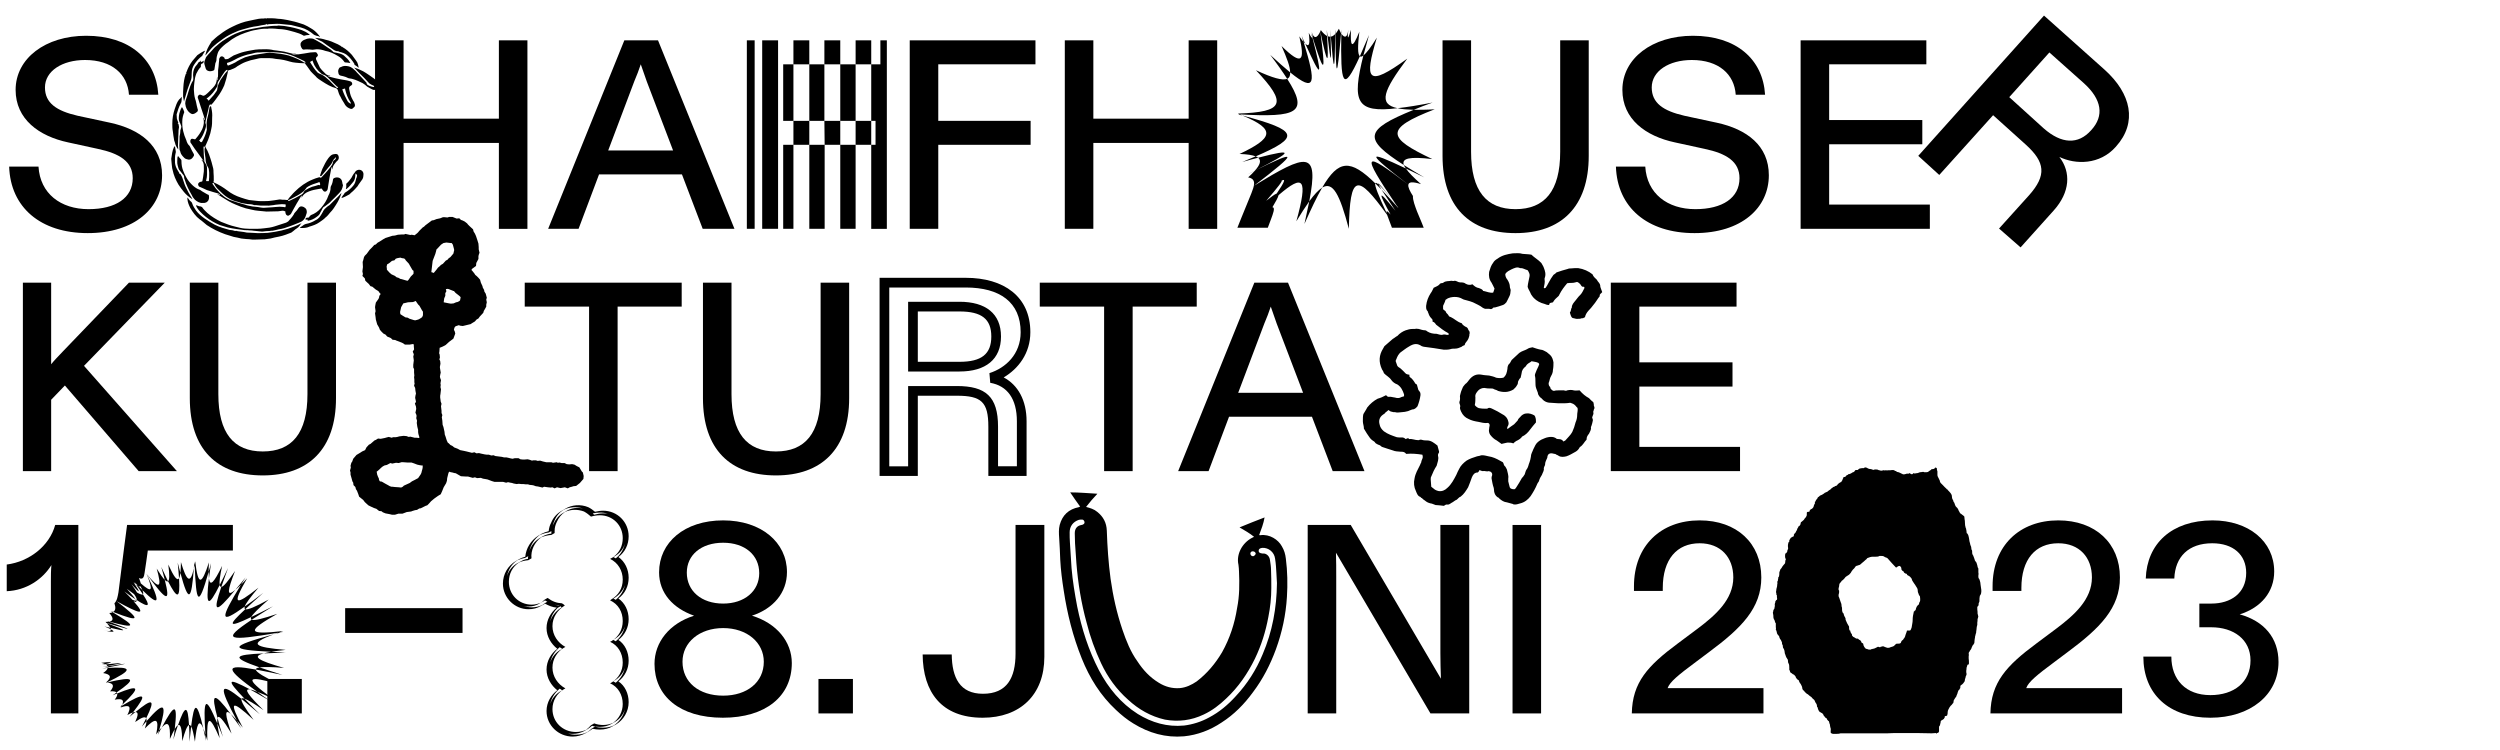 <?xml version="1.0" encoding="utf-8"?>
<!-- Generator: Adobe Illustrator 26.4.1, SVG Export Plug-In . SVG Version: 6.00 Build 0)  -->
<svg version="1.1" id="Ebene_1" xmlns="http://www.w3.org/2000/svg" xmlns:xlink="http://www.w3.org/1999/xlink" x="0px" y="0px"
	 viewBox="0 0 650 195" style="enable-background:new 0 0 650 195;" xml:space="preserve">
<g>
	<g>
		<path d="M2.38,43.32h7.63c0.42,7,5.74,11.06,13.02,11.06c7.07,0,11.48-2.94,11.48-8.05c0-4.34-3.43-6.44-9.1-7.63l-7.7-1.68
			C10.15,35.41,4.06,31,4.06,23.37c0-8.19,7.77-14.07,18.34-14.07c11.27,0,18.2,6.09,18.76,15.33h-7.63
			c-0.35-5.32-4.41-9.03-11.41-9.03c-5.95,0-10.43,2.87-10.43,7.14c0,4.06,3.01,6.09,8.47,7.35l8.47,1.82
			c7.77,1.68,13.51,5.95,13.51,13.65c0,8.47-7.07,15.05-19.32,15.05C10.5,60.61,2.73,53.89,2.38,43.32z"/>
	</g>
	<g>
		<path d="M45.71,39.4c0,0.14,0,0.35-0.07,0.49c-0.21,0.77-0.14,1.61-0.14,2.45c0.07,0.63,0.28,1.26,0.63,1.82
			c0.14,0.28,0.35,0.56,0.49,0.84c0.07,0,0.07,0.07,0,0.14c-0.07,0,0,0.07,0.07,0.07c0.21,0,0.28,0.07,0.35,0.28
			c0.35,0.49,0.49,1.12,0.7,1.68c0.28,0.98,0.77,1.96,1.26,2.87c0.28,0.56,0.7,1.12,0.98,1.61c0,0.07,0,0.07,0,0.07h-0.07
			c-0.77-0.49-1.47-1.05-2.1-1.82c-0.49-0.56-0.91-1.19-1.4-1.89c-0.7-1.19-1.26-2.45-1.54-3.85c-0.14-0.42-0.14-0.84-0.21-1.33
			c0-0.49-0.14-0.98-0.14-1.54c0.14-1.05,0.28-2.1,0.7-3.01c0.07-0.07,0.07-0.21,0.21-0.21c0-0.07,0.07,0,0.07,0
			C45.57,38.49,45.64,38.98,45.71,39.4z M44.8,32.19c0-1.4,0.21-2.59,0.63-3.85c0.28-0.84,0.56-1.75,1.12-2.45
			c0.28-0.21,0.42-0.42,0.56-0.56c0.07-0.14,0.07-0.14,0.14-0.14c0,0,0,0.14,0,0.21c0,0.28,0,0.7-0.07,0.98
			c0,0.21-0.14,0.42-0.21,0.56c-0.49,0.91-0.77,1.82-1.05,2.8c0,0.35,0.07,0.77,0.07,1.12c0.14,0.35,0.21,0.7,0.35,0.98
			c0.07,0.21-0.21,0.21-0.14,0.28c0.07,0.07,0.21,0,0.21,0.14c0.07,0.42,0.21,0.77,0.07,1.19c-0.07,0.28-0.07,0.63-0.07,0.91
			c0,0.49-0.07,1.05-0.07,1.47c0,0.7-0.07,1.33-0.07,2.03c0,0.21,0.07,0.56,0.07,0.84c0,0.07,0,0.07,0,0.14
			c0-0.07-0.07-0.07-0.07-0.07c-0.28-0.35-0.49-0.77-0.63-1.12c-0.07-0.42-0.21-0.7-0.35-1.12c-0.14-0.84-0.28-1.61-0.35-2.38
			C44.8,33.52,44.8,32.82,44.8,32.19z M52.71,52.77c-0.77,0.07-1.47-0.35-2.03-0.84c-0.28-0.35-0.63-0.7-0.77-1.12
			c-0.77-1.33-1.47-2.66-1.89-4.13c-0.07-0.14-0.14-0.35-0.14-0.49c0-0.35-0.07-0.56-0.28-0.77c-0.28-0.35-0.49-0.63-0.77-0.98
			c-0.42-0.35-0.49-0.91-0.63-1.4c-0.21-0.7-0.07-1.4-0.07-2.1c0-0.07,0.07-0.07,0.07-0.14c0-0.07,0.07-0.21,0.07-0.28
			c0.07,0.07,0.14,0.14,0.14,0.21c0.21,0.21,0.42,0.49,0.63,0.7c0.14,0.14,0.14,0.28,0.14,0.49c0,0.91,0.14,1.75,0.49,2.59
			c0.21,0.49,0.42,1.05,0.77,1.61c0.42,0.77,1.05,1.54,1.75,2.17c0.49,0.42,1.05,0.84,1.75,1.05c0.21,0.07,0.35,0.28,0.63,0.42
			c0.42,0.28,0.91,0.49,1.33,0.77c0.28,0.07,0.35,0.14,0.42,0.28c0.07,0.63,0.07,1.19-0.42,1.61c-0.21,0.21-0.42,0.28-0.77,0.35
			C53.06,52.77,52.92,52.77,52.71,52.77z M46.62,37.79c0.07-0.77,0.07-1.54,0.07-2.31c0.14-0.56,0.21-1.12,0.21-1.68
			c0.07-0.14,0.14-0.28,0.14-0.42c0.07-0.14,0.14-0.42,0.07-0.63c-0.14-0.28-0.21-0.7-0.42-0.98c-0.28-0.63-0.21-1.26-0.14-1.82
			c0.07-0.63,0.35-1.19,0.49-1.68c0.07,0,0.07-0.07,0.07-0.07c0.07-0.21,0.14-0.28,0.21-0.35c0.07,0.07,0.07,0.14,0.21,0.35
			s0.21,0.49,0.35,0.84c0,0.07,0.07,0.14,0,0.21c-0.28,0.7-0.49,1.47-0.49,2.31c-0.07,1.75,0.35,3.36,1.05,4.9
			c0.14,0.56,0.42,1.12,0.84,1.47c0.14,0.14,0.21,0.42,0.28,0.56c0.28,0.49,0.42,0.91,0.7,1.33c0.21,0.28,0.28,0.63,0,0.91
			c-0.28,0.49-0.7,0.84-1.26,0.77c-0.42-0.07-0.84-0.21-1.05-0.42c-0.42-0.42-0.91-0.91-1.05-1.54c0-0.14-0.07-0.35-0.21-0.56
			C46.69,38.56,46.62,38.21,46.62,37.79z M47.6,25.12c0-0.91,0-1.68,0.07-2.45c0.07-1.19,0.21-2.24,0.63-3.43
			c0.07-0.07,0-0.14,0.14-0.07c0-0.07,0.07-0.07,0.07-0.07c-0.21-0.14-0.07-0.28,0-0.42c0.35-0.98,0.84-1.96,1.54-2.87
			c0.42-0.49,0.84-0.98,1.26-1.47c0.56-0.42,1.26-0.84,1.82-1.12c0.14,0,0.14,0,0.21,0c0,0,0,0.07-0.07,0.07
			c-0.21,0.35-0.42,0.77-0.63,1.05c0,0.21-0.07,0.28-0.21,0.28c-0.77,0.63-1.4,1.33-1.89,2.1c-0.49,0.7-0.7,1.47-0.7,2.31
			c0,0.7,0,1.4-0.28,2.03c-0.35,0.98-0.77,1.96-1.05,3.01c-0.21,0.7-0.42,1.47-0.63,2.17c0,0.07,0,0.07,0,0.14
			c0-0.07-0.07-0.07-0.07-0.14C47.74,25.82,47.67,25.4,47.6,25.12z M48.16,26.94c0-0.7,0.28-1.33,0.49-1.96
			c0.21-0.84,0.56-1.75,0.84-2.66c0.21-0.42,0.35-0.91,0.63-1.26c0.14-0.21,0.14-0.49,0.14-0.77c-0.14-1.05-0.07-2.03,0.56-3.01
			c0.35-0.35,0.63-0.77,0.84-1.12c0.21-0.07,0.28-0.14,0.42-0.21c0.07-0.14,0.14-0.21,0.21-0.28c-0.07,0.14-0.07,0.28-0.07,0.35
			s0.07,0.14,0.14,0.07c0.07,0,0.21-0.07,0.28-0.07c0.07-0.07,0.14-0.28,0.28-0.21c0.07,0.14,0,0.49-0.07,0.56
			c-0.14,0.07-0.21,0.14-0.42,0.21c-0.21,0.14-0.21,0.35-0.21,0.49c0.07,0.14,0,0.21-0.07,0.42c-0.49,0.42-0.77,1.05-1.12,1.68
			c-0.28,0.77-0.42,1.47-0.49,2.24c-0.07,0.63-0.14,1.26-0.14,1.82c0.07,0.84,0.07,1.68,0.35,2.52c0.21,0.56,0.28,1.12,0.42,1.75
			c0.07,0.28,0.14,0.56,0.21,0.84c0.14,0.28,0.07,0.42-0.07,0.7c-0.35,0.28-0.7,0.56-1.19,0.63c-0.21,0-0.42-0.07-0.7-0.28
			c-0.56-0.42-0.91-0.98-1.12-1.68C48.3,27.5,48.16,27.15,48.16,26.94z M66.5,62.29c-0.28,0-0.63,0-0.91,0
			c-0.56-0.07-1.05-0.14-1.54-0.14c-0.49-0.07-0.98-0.07-1.33-0.14c-0.7-0.21-1.33-0.28-1.96-0.42c-0.77-0.21-1.47-0.49-2.24-0.7
			c-1.75-0.63-3.29-1.4-4.76-2.38c-0.63-0.49-1.19-1.05-1.82-1.47c-1.05-0.77-1.82-1.89-2.45-2.94c-0.35-0.7-0.7-1.47-0.77-2.38
			c0-0.14,0-0.28,0-0.42c0.07,0.14,0.14,0.28,0.28,0.35c0.14,0.28,0.28,0.42,0.42,0.56c0.28,0.21,0.49,0.42,0.56,0.7
			c0.21,0.7,0.63,1.26,0.98,1.82c0.63,0.84,1.4,1.47,2.17,2.03c0.91,0.63,1.82,1.19,2.73,1.68c1.26,0.63,2.52,0.98,3.78,1.33
			c0.42,0.07,0.91,0.07,1.19,0.21c0.35,0.14,0.56,0,0.77,0.07c0.35,0.14,0.63,0.07,0.84,0.14c0.56,0.07,1.19,0.14,1.75,0.28h0.07
			c0.56,0,0.98,0.07,1.47,0.07c0.35,0,0.77,0.07,1.19,0.07c0.84,0,1.75,0,2.66-0.07c2.45-0.28,4.76-0.77,7-1.68
			c0.56-0.21,1.12-0.49,1.68-0.77l0.14-0.07c0,0.07,0,0.07-0.14,0.14c-0.21,0.35-0.42,0.63-0.7,0.91c-0.21,0.21-0.49,0.35-0.77,0.56
			c-0.28,0.28-0.7,0.56-1.05,0.84c-0.49,0.21-0.91,0.35-1.47,0.56s-1.12,0.35-1.75,0.49c-0.7,0.14-1.47,0.28-2.17,0.49
			c-0.49,0.07-0.98,0.14-1.54,0.21h-0.07C67.97,62.22,67.27,62.29,66.5,62.29z M55.16,30.58c0,1.05,0,2.03-0.21,2.87
			c-0.14,0.84-0.35,1.61-0.63,2.31c-0.21,0.7-0.56,1.33-0.84,2.03c-0.14,0.14-0.14,0.28,0,0.56c0.7,1.12,1.12,2.45,1.54,3.85
			c0.14,0.56,0.28,1.12,0.42,1.61c0.07,0.35,0.07,0.63,0.07,0.98c0.07,0.7,0.07,1.33,0.07,2.03c0,0.14,0,0.28-0.07,0.42
			c0,0.14,0.07,0.14,0.14,0.21c1.26,0.56,2.38,1.26,3.5,2.1c0.98,0.77,2.17,1.4,3.5,1.82c0.7,0.21,1.4,0.49,2.1,0.63
			c0.56,0.07,1.26,0.14,1.89,0.21c0.98,0.14,1.82,0.07,2.73,0.07c0.63,0,1.26-0.14,1.96-0.21c0.35-0.07,0.84-0.14,1.33-0.21
			c0.21,0,0.42,0,0.77,0.07c0.35,0,0.84,0,1.19,0.07c0.21,0,0.28-0.07,0.35-0.28c0.21-0.28,0.42-0.56,0.77-0.91
			c0.28-0.35,0.63-0.7,0.91-0.98c1.33-1.33,2.87-2.45,4.62-3.15c0.49-0.21,1.05-0.42,1.61-0.56c0.07,0,0.14-0.21,0.21,0
			c0.14,0.14,0.35,0.07,0.49,0c0.28-0.35,0.63-0.63,0.91-0.98c0.42-0.42,0.84-0.98,1.26-1.47c0.28-0.42,0.77-0.91,0.84-1.54
			c0-0.21,0.14-0.42,0.42-0.56c0.14-0.07,0.21-0.21,0.28-0.35c0.07-0.07,0.07-0.28,0.07-0.35c-0.07,0.07-0.14,0.07-0.21,0.21
			c-0.35,0.28-0.56,0.56-0.7,0.98c-0.28,0.63-0.7,1.05-1.12,1.54c-0.56,0.7-1.12,1.4-1.68,2.03c-0.07,0.07-0.07,0.14-0.14,0.14
			c-0.07,0-0.21,0-0.28,0c0-0.07,0-0.14,0-0.21c0.21-0.56,0.35-1.12,0.56-1.61c0.49-1.05,0.98-2.03,1.61-2.87
			c0.42-0.49,0.77-0.91,1.33-0.98c0.42-0.07,0.7-0.14,1.05,0.07c0.35,0.35,0.42,0.98,0.14,1.4c-0.07,0.14-0.35,0.35-0.49,0.49
			c-0.35,0.49-0.84,0.91-0.98,1.61c0,0.07,0,0.14-0.07,0.28c0,0,0,0.07,0,0.14c0-0.07-0.07-0.14-0.07-0.14c0-0.21,0-0.35,0-0.49
			c-0.21,0.14-0.21,0.28-0.21,0.49c-0.14,0.63-0.28,1.47-0.42,2.17c-0.07,0.56-0.21,1.19-0.28,1.75c-0.07,0.49-0.14,0.91-0.21,1.33
			c-0.07,0.21-0.14,0.35-0.42,0.56c-0.28,0.14-0.56,0.07-0.77-0.21c-0.07-0.14-0.14-0.21-0.21-0.28c-0.14-0.28-0.14-0.28-0.49-0.21
			c-0.35,0.07-0.77,0.14-1.19,0.21c-0.77,0.14-1.54,0.35-2.38,0.77c-0.49,0.28-0.98,0.7-1.26,1.26c0,0.07-0.07,0.07-0.07,0.07V51.3
			c0-0.07,0-0.07,0-0.07c0.07-0.07,0.07-0.28,0.14-0.42c-0.14,0.14-0.28,0.21-0.35,0.35c-0.35,0.56-0.7,1.19-1.05,1.75
			c-0.49,0.91-1.05,1.82-1.47,2.66c-0.07,0.14-0.28,0.28-0.42,0.35c-0.35,0.35-0.84,0.07-0.98-0.35c0-0.07,0-0.21-0.07-0.21
			c0-0.14,0.07-0.35-0.07-0.42c-0.28-0.07-0.49-0.21-0.84-0.14c-0.28,0.07-0.56,0.07-0.98,0.14c-0.98,0-2.03,0.07-3.01,0.07
			c-0.77-0.07-1.47-0.14-2.17-0.21c-1.12-0.07-2.1-0.42-3.22-0.63c-0.91-0.28-1.75-0.56-2.66-0.98c-1.26-0.49-2.45-1.26-3.57-1.96
			c-0.42-0.28-0.7-0.49-1.05-0.63c-0.07,0-0.07-0.07-0.14-0.07c0.07,0,0.07,0,0.14,0c0.14,0,0.35,0.07,0.42,0.14
			c0.07,0,0.07,0,0.14,0c0-0.07,0-0.07-0.07-0.14c-0.07-0.07-0.21-0.21-0.35-0.21c-0.98-0.28-1.96-0.56-3.01-0.91
			c-0.49-0.21-1.12-0.56-1.68-0.77c-0.35-0.07-0.49-0.28-0.56-0.63c-0.07-0.21,0.07-0.42,0.35-0.63c0.14-0.07,0.28-0.14,0.42-0.14
			c0.28,0,0.35-0.14,0.35-0.28c0.14-0.63,0.21-1.26,0.28-1.82c0.14-0.7,0.07-1.4,0.07-2.1c0-0.42-0.14-0.98-0.56-1.4v-0.07h0.14
			c0.07,0.07,0.07,0.14,0.14,0.14c0.07,0.14,0.07,0.14,0.14,0.14c0-0.14,0-0.21-0.07-0.21c-0.42-0.56-0.84-1.19-1.26-1.75
			c-0.63-0.84-1.26-1.68-1.82-2.59c-0.14-0.14-0.21-0.28-0.21-0.42c-0.07-0.56,0.21-0.91,0.7-0.77c0.07,0,0.21,0.07,0.28,0.07
			c0.35,0.07,0.28,0.07,0.56-0.28c0.63-0.7,1.12-1.47,1.54-2.31c0.28-0.7,0.49-1.4,0.42-2.1c0-0.28-0.07-0.56-0.14-0.77
			c0-0.07,0-0.07,0.07-0.14c0,0.07,0,0.07,0,0.07c0.07,0.14,0.14,0.28,0.21,0.49c0,0,0,0,0.14,0.07c0-0.07,0-0.07,0-0.14
			c-0.14-0.35-0.21-0.7-0.35-1.12c-0.49-1.4-0.91-2.8-1.4-4.27c-0.14-0.21-0.14-0.56,0-0.77c0.21-0.28,0.49-0.42,0.77-0.21h0.07
			c0.56,0.28,0.56,0.28,1.12-0.07c0.63-0.49,1.12-1.05,1.68-1.61c0.49-0.49,0.98-1.05,1.12-1.82c0.07-0.35,0.14-0.7,0.14-1.05
			c0-0.07,0.07-0.07,0.07-0.14c0,0.07,0,0.07,0,0.14c0,0.21,0,0.42,0,0.63c0,0.07,0.07,0.07,0.07,0.07s0.07,0,0.07-0.07
			c0,0,0-0.07,0-0.14c0.07-0.77,0.07-1.61,0.07-2.38c0.07-0.7,0.21-1.4,0.21-2.03c0.07-0.28,0.07-0.63,0.07-0.91
			c0.07-0.28,0.21-0.42,0.35-0.56c0.14-0.14,0.49-0.14,0.7,0c0.07,0.07,0.14,0.14,0.28,0.21c0.07,0.14,0.07,0.42,0.28,0.42
			s0.49,0,0.7-0.07c0.49-0.35,0.98-0.56,1.47-0.91c0.91-0.35,1.89-0.77,2.87-0.98c0.63-0.14,1.26-0.28,1.75-0.35
			c1.26-0.28,2.59-0.28,3.85-0.28c0.56,0,0.98,0.07,1.47,0.14c0.42,0.14,0.91,0.14,1.33,0.21c0.7,0.07,1.26,0.21,1.89,0.28
			c0.77,0.14,1.47,0.42,2.24,0.56c0.28,0,0.42-0.07,0.63-0.07c0.07,0,0.07,0,0.21,0c-0.14,0-0.14,0.07-0.21,0.07
			c-0.21,0-0.42,0.07-0.7,0.14h-0.07c0,0.07,0.07,0.07,0.07,0.07c0.49-0.07,1.05-0.07,1.47-0.07c0.49-0.07,1.05-0.14,1.47-0.21
			c0.56-0.07,1.12-0.21,1.68-0.28c0.35,0,0.77-0.07,1.19-0.07c0.28,0,0.42,0.07,0.56,0.35c0.28,0.35,0.28,0.63-0.14,0.91
			c-0.21,0.21-0.21,0.49-0.07,0.77c0.28,0.63,0.63,1.33,0.91,1.96c0.14,0.21,0.42,0.56,0.63,0.77c0.21,0.21,0.49,0.49,0.7,0.7
			c0.28,0.35,0.7,0.56,1.19,0.63c0.07,0,0.07,0.07,0.14,0.07h0.07l-0.07,0.07c-0.14-0.07-0.35-0.07-0.49-0.07c-0.07,0-0.07,0-0.14,0
			c0.07,0.07,0.07,0.07,0.07,0.07c0.21,0.07,0.42,0.14,0.63,0.21c0.91,0.28,1.75,0.42,2.73,0.63c0.7,0.14,1.47,0.21,2.17,0.42
			c0.28,0.07,0.56,0.14,0.7,0.42c0.14,0.35,0.14,0.49-0.14,0.7c0,0.07-0.14,0.07-0.21,0.14c-0.35,0.21-0.42,0.49-0.35,0.84
			c0.14,0.77,0.28,1.54,0.63,2.24c0.21,0.35,0.35,0.77,0.63,1.12c0.07,0.21,0.14,0.42,0.21,0.63c0.07,0.35,0,0.63-0.35,0.84
			c-0.21,0.28-0.49,0.42-0.84,0.28c-0.56-0.21-0.98-0.49-1.33-0.98c-0.35-0.7-0.84-1.26-1.19-2.1C88.2,24.7,87.99,24,87.78,23.3
			c-0.14-0.14-0.21-0.28-0.35-0.35c-1.4-0.35-2.52-1.05-3.71-1.82c-0.63-0.42-1.26-0.77-1.68-1.33c-0.49-0.49-0.91-0.84-1.26-1.26
			c-0.49-0.63-0.84-1.26-1.33-1.82c-0.07-0.21-0.21-0.35-0.49-0.28c-0.7,0-1.4-0.07-2.1-0.14c-1.05-0.07-2.03-0.49-3.08-0.7
			c-0.63-0.14-1.33-0.21-2.03-0.28c-1.19-0.28-2.45-0.21-3.71-0.21c-0.56,0-1.05,0.14-1.61,0.28c-0.84,0.14-1.61,0.35-2.52,0.7
			c-0.77,0.28-1.47,0.7-2.17,1.12c-0.56,0.49-1.19,0.7-1.89,0.98h-0.07c-0.35,0.07-0.63,0.14-0.56,0.63
			c-0.21,1.12-0.56,2.31-0.91,3.36c-0.49,1.12-1.05,2.1-1.75,3.01c-0.35,0.56-0.84,1.12-1.26,1.68c-0.14,0.07-0.28,0.21-0.35,0.35
			c-0.07,0.14-0.14,0.14-0.21-0.07c0,0,0-0.14-0.14,0c-0.14,0.14-0.21,0.35-0.28,0.56c-0.21,1.19-0.56,2.24-0.77,3.36
			c-0.07,0.21-0.07,0.42-0.14,0.77c0,0,0,0.07,0,0.14c0.28,0.56,0.14,1.12-0.07,1.68c-0.35,1.05-0.77,2.03-1.47,2.8
			c-0.14,0.14-0.14,0.21,0.07,0.21c0.07,0.14,0.14,0.14,0.14,0.21c0.28,0.14,0.28,0.14,0.49-0.07c0.49-0.91,0.91-1.82,1.12-2.73
			c0.07-0.28,0.14-0.49,0.07-0.7c-0.07-0.77-0.07-1.54,0.07-2.31c0.28-1.05,0.49-1.96,0.63-3.01c0.07-0.14,0-0.42,0.35-0.42
			c0.07,0,0.14,0.28,0.14,0.42C55.16,28.97,55.23,29.81,55.16,30.58z M67.9,60.19c-0.7-0.07-1.4-0.14-2.03-0.21
			c-0.28-0.07-0.56-0.07-0.84-0.07c-0.49-0.07-0.91-0.07-1.4-0.07c-0.7-0.07-1.4-0.21-2.1-0.28c-0.77-0.14-1.54-0.21-2.31-0.42
			c-0.77-0.21-1.47-0.42-2.1-0.63c-1.33-0.56-2.52-1.26-3.57-2.1c-0.56-0.42-0.98-0.84-1.47-1.33c-0.49-0.49-0.84-0.98-1.12-1.61
			V53.4c0,0,0.07,0,0.21,0c0.28,0.14,0.7,0.28,1.05,0.28c0.07,0,0.21,0.14,0.35,0.21c0.35,0.56,0.91,1.05,1.33,1.47
			c1.12,0.98,2.31,1.68,3.57,2.31c1.19,0.49,2.45,0.98,3.71,1.26c0.77,0.21,1.61,0.42,2.38,0.49c0.77,0.07,1.54,0.07,2.31,0.07
			c0.42,0,0.7,0,1.05,0c0.56,0,1.19-0.07,1.82-0.14c0.84-0.07,1.82-0.21,2.66-0.49c0.98-0.28,2.03-0.7,3.01-0.98
			c0.14-0.07,0.28-0.21,0.49-0.28c0.49-0.56,1.05-1.12,1.47-1.82c0.07-0.21,0.21-0.42,0.35-0.56c0.35-0.35,0.63-0.7,0.84-1.05
			c0.28-0.42,0.56-0.56,0.98-0.49c0.49,0.07,1.19,0.56,1.19,1.12c0.14,0.42-0.07,0.84-0.21,1.26c-0.28,0.98-0.91,1.54-1.75,1.82
			c-0.91,0.35-1.68,0.7-2.52,0.98c-0.91,0.35-1.75,0.63-2.8,0.77c-0.42,0.14-0.98,0.21-1.54,0.35c-0.21,0-0.56,0-0.77,0.07
			c-0.63,0-1.26,0.07-1.75,0.14C68.18,60.19,68.04,60.19,67.9,60.19z M53.9,47.1c0.14,0,0.21,0,0.28,0c0.14,0,0.14-0.07,0.14-0.21
			c0.07-0.56,0.07-1.12,0.07-1.68c0-0.28,0-0.63-0.07-0.91c0-0.28-0.07-0.56-0.21-0.77c-0.35-0.56-0.56-1.12-0.63-1.68
			c0-0.49-0.07-0.91-0.14-1.33c-0.07-0.77-0.28-1.47-0.07-2.24c0,0-0.14-0.21-0.21-0.28c-0.07,0.07-0.14,0.21-0.14,0.28
			c0,0.07,0,0.14,0,0.21c0,0.56,0.07,1.19,0.07,1.75c0.07,0.56,0.07,1.12,0.14,1.75c0.14,0.21,0.21,0.42,0.35,0.63
			c0.28,0.35,0.35,0.84,0.35,1.33c0,0.98,0.07,1.89-0.21,2.87C53.55,47.1,53.55,47.1,53.9,47.1z M80.57,9.02
			c-0.14,0-0.14,0.07-0.21,0.07c-0.42,0-0.84,0.07-1.33,0.21c0,0-0.07,0-0.14-0.07c-0.7-0.42-1.54-0.7-2.31-0.91
			c-0.84-0.21-1.68-0.49-2.59-0.63c-0.49-0.07-0.98-0.14-1.54-0.14c-0.63-0.07-1.33-0.14-1.89-0.14c-0.28,0-0.49,0-0.7,0
			c-0.07,0.07-0.28,0.07-0.35,0.07c-0.91-0.07-1.89,0.07-2.87,0.28c-0.98,0.14-1.89,0.42-2.87,0.77c-1.61,0.56-3.15,1.33-4.48,2.45
			c-0.77,0.49-1.47,1.12-2.1,1.82c-0.28,0.35-0.49,0.7-0.63,1.19c-0.14,0.42-0.28,0.98-0.28,1.54c0,0.28-0.14,0.63-0.28,0.91
			c-0.07,0.42-0.14,0.84-0.21,1.33c0,0.35-0.14,0.49-0.28,0.56c-0.49,0.21-1.05,0.28-1.47,0.07c-0.42-0.14-0.56-0.56-0.63-0.84
			c-0.14-0.35-0.14-0.63-0.28-0.98c-0.07-0.49,0.14-0.98,0.35-1.47c0.07-0.28,0.35-0.56,0.63-0.91c0.28-0.28,0.63-0.7,0.91-0.98
			c0.42-0.49,0.84-0.98,1.33-1.33c0.42-0.42,0.91-0.77,1.47-1.19c0.77-0.49,1.61-1.05,2.45-1.47c1.19-0.63,2.45-1.05,3.64-1.4
			c1.47-0.28,3.01-0.63,4.48-0.84c0.56-0.07,1.26-0.14,1.96-0.21c0.49-0.07,1.05-0.07,1.61-0.07c0.14,0,0.35-0.07,0.49-0.07
			c0.7,0.07,1.4,0.07,2.03,0.21c1.4,0.21,2.73,0.56,3.99,0.98c0.7,0.28,1.26,0.56,1.89,1.05C80.36,8.88,80.43,8.95,80.57,9.02z
			 M83.16,9.58c-0.07,0-0.07,0-0.07,0c-0.14-0.07-0.28-0.21-0.49-0.21c-0.21-0.07-0.35-0.07-0.49-0.14
			c-0.21-0.07-0.42-0.14-0.49-0.21c-0.98-0.84-2.1-1.54-3.43-1.89c-0.84-0.21-1.68-0.42-2.52-0.63c-0.49-0.07-0.98-0.07-1.47-0.14
			c-0.98-0.14-1.96-0.21-2.87-0.14c-0.56,0-1.05,0.07-1.47,0.07c-0.21,0.07-0.49,0.21-0.63-0.07h-0.07c0,0.14-0.07,0.21-0.28,0.21
			c-0.63,0.07-1.19,0.21-1.89,0.35c-1.4,0.14-2.87,0.56-4.27,0.98c-0.49,0.14-1.05,0.35-1.47,0.56c-1.19,0.49-2.24,1.05-3.22,1.75
			c-0.56,0.42-1.05,0.77-1.61,1.19c-0.56,0.49-1.12,0.91-1.54,1.4c-0.49,0.56-0.98,1.19-1.4,1.68l-0.07,0.07c0-0.07,0-0.07,0-0.14
			c0.21-1.12,0.77-2.17,1.4-3.15c0.07-0.07,0.14-0.14,0.14-0.28c0.7-0.63,1.4-1.33,2.24-1.89c0.98-0.77,2.1-1.47,3.29-2.03
			c1.4-0.7,2.87-1.26,4.41-1.54c0.77-0.14,1.54-0.35,2.38-0.49c0.42-0.07,0.84-0.07,1.26-0.07c0.14,0,0.28-0.07,0.42-0.07
			c0.14,0,0.21,0.07,0.21,0.07c0,0.07,0.07,0.07,0.07,0.07c0.07-0.28,0.28-0.14,0.35-0.14c0.42,0,0.77,0,1.12,0
			c0.56,0,1.05,0.07,1.61,0.14c0.49,0,0.91,0.07,1.4,0.14c0.7,0.07,1.4,0.28,2.1,0.42c1.05,0.21,2.1,0.56,3.15,0.91
			c0.63,0.28,1.33,0.63,1.96,1.05c0.63,0.35,1.19,0.84,1.68,1.4c0.21,0.21,0.35,0.42,0.56,0.7C83.16,9.51,83.16,9.51,83.16,9.58z
			 M59.22,18.19c-0.14,0-0.21,0-0.35,0c-0.14,0.14-0.28,0.28-0.42,0.42c-0.49,0.7-0.98,1.4-1.4,2.17c-0.35,0.42-0.56,0.84-0.49,1.33
			c0,0.21-0.07,0.42-0.21,0.56c-0.56,0.98-1.33,1.96-2.24,2.66c-0.07,0.07-0.28,0.21-0.42,0.28c0.14,0.14,0.35,0.21,0.42,0.42
			s0.14,0.14,0.28,0c0.42-0.42,0.77-0.91,1.19-1.33c0.28-0.35,0.42-0.63,0.7-0.98c0.21-0.28,0.21-0.56,0.28-0.98
			c0.14-0.7,0.42-1.33,0.77-1.96c0.56-0.77,1.05-1.61,1.68-2.24C59.08,18.47,59.15,18.33,59.22,18.19z M74.27,53.47
			c0.07-0.28,0-0.35-0.28-0.35c-0.35,0-0.77-0.07-1.12,0c-0.56,0.07-1.19,0.07-1.75,0.21c-0.42,0-0.84,0.14-1.26,0.14
			c-0.98-0.07-1.82,0.07-2.66-0.07c-0.42-0.07-0.77-0.07-1.12-0.07c-0.28-0.14-0.49-0.14-0.77-0.21c-0.28,0-0.7-0.07-0.98-0.07
			c-0.28-0.07-0.63-0.07-0.84-0.14c-0.56-0.07-1.12-0.21-1.61-0.42c-1.05-0.21-1.96-0.63-2.8-1.19c-0.77-0.49-1.47-1.19-2.1-1.82
			c-0.56-0.49-0.98-1.05-1.33-1.75c-0.07-0.07-0.14-0.28-0.35-0.14c-0.14,0.07,0,0.21,0,0.28c0.49,0.77,1.05,1.47,1.68,2.1
			c0.21,0.21,0.42,0.49,0.77,0.7c0.56,0.56,1.26,0.98,2.03,1.33c1.19,0.42,2.52,0.84,3.85,1.19c0.7,0.28,1.4,0.35,2.03,0.49
			c0.42,0.07,0.84,0.07,1.33,0.14c0.49,0.07,1.05,0.21,1.61,0.21c0.77,0,1.47-0.14,2.24-0.14c0.28,0,0.56-0.07,0.77-0.07
			c0.42,0,0.7-0.07,1.12-0.07c0.35,0,0.7,0.07,1.05,0.07c0.07,0,0.35,0.07,0.35,0.07c0.14-0.07,0.14-0.28,0.14-0.35
			C74.27,53.47,74.27,53.47,74.27,53.47z M79.45,16.16c-0.14-0.14-0.28-0.21-0.49-0.35c-0.77-0.35-1.54-0.77-2.38-1.12
			c-1.4-0.63-2.87-0.98-4.41-1.05c-1.05-0.07-2.03-0.07-2.94-0.07c-0.63,0-1.19,0-1.82,0.07c-0.28,0-0.7,0-0.98,0.07
			c-0.7,0.21-1.4,0.35-2.1,0.49c-1.19,0.35-2.24,0.7-3.29,1.33c-0.56,0.28-1.19,0.63-1.82,0.77c-0.14,0-0.21,0.07-0.21,0.21
			c0.07,0.21,0.07,0.42,0.21,0.49c0.07,0.07,0.28,0,0.42-0.07c0.49-0.21,1.05-0.42,1.54-0.7c0.77-0.56,1.68-0.91,2.52-1.33
			c0.77-0.21,1.61-0.49,2.38-0.63c0.84-0.14,1.54-0.21,2.31-0.35c0.49-0.07,1.12-0.21,1.68-0.21c0.7,0,1.47,0.14,2.17,0.21
			c0.91,0.07,1.89,0.28,2.73,0.49c0.84,0.28,1.61,0.56,2.38,0.91c0.49,0.21,0.84,0.42,1.33,0.7c0.14,0.07,0.21,0.14,0.35,0.21
			c0.14,0.07,0.21,0.07,0.35,0.07C79.38,16.3,79.38,16.23,79.45,16.16z M83.02,47.31c-0.07,0.07-0.21,0.07-0.28,0.14
			c-0.91,0.28-1.75,0.56-2.52,0.98c-0.28,0.14-0.56,0.35-0.7,0.63c-0.21,0.21-0.35,0.49-0.7,0.77c-0.35,0.28-0.84,0.63-1.33,0.91
			c-0.7,0.42-1.4,0.7-2.1,1.12c-0.14,0.07-0.28,0.07-0.42,0.14c0,0.07-0.07,0.14-0.07,0.21c0.07,0,0.14,0.07,0.21,0.07
			c0.07,0,0.14-0.07,0.14-0.07c1.05-0.49,1.96-0.91,2.87-1.47c0.42-0.21,0.77-0.49,0.91-0.91c0.14-0.21,0.28-0.35,0.42-0.42
			c0.56-0.35,1.12-0.63,1.68-0.84c0.56-0.14,1.12-0.28,1.68-0.49c0.14,0,0.35,0.21,0.42-0.07c0.07-0.21-0.07-0.35-0.14-0.56
			C83.09,47.38,83.09,47.38,83.02,47.31z M78.61,59.28c-0.14,0-0.35,0-0.49,0c-0.07,0-0.14-0.07-0.14-0.07s0.07-0.07,0.14-0.14
			c0.35-0.21,0.63-0.42,0.91-0.63c0.21-0.07,0.35-0.21,0.49-0.21c0.84-0.14,1.75-0.49,2.52-0.98c0.84-0.35,1.26-1.05,1.75-1.89
			c0-0.14,0-0.28,0.14-0.14c0.07,0,0.07-0.07,0.07-0.07c-0.07-0.07-0.07-0.14,0-0.21c0.28-0.49,0.56-0.77,0.98-1.12
			c0.21-0.14,0.42-0.35,0.7-0.49c0.63-0.63,1.19-1.19,1.82-1.82c0.42-0.35,0.77-0.84,1.19-1.26c0,0,0,0,0.07,0v0.07
			c-0.07,0.21-0.14,0.42-0.21,0.56c-0.42,1.19-1.05,2.17-1.75,3.22c-0.28,0.42-0.63,0.84-0.98,1.19c-0.35,0.42-0.7,0.91-1.19,1.26
			c-0.42,0.49-1.05,0.84-1.61,1.26c-0.77,0.56-1.68,0.84-2.59,1.12C79.87,59.21,79.24,59.28,78.61,59.28z M82.32,12.8
			c-0.42,0.07-0.7,0.07-1.05,0.14c-0.28,0-0.49-0.07-0.7-0.07c-0.49,0-0.98-0.07-1.33,0c-0.35,0.07-0.56,0-0.7-0.21
			c-0.35-0.49-0.56-1.12-0.28-1.61c0.28-0.42,0.63-0.63,1.05-0.77c0.7-0.35,1.4-0.35,2.1-0.21c0.35,0.21,0.77,0.35,1.05,0.56
			c1.05,0.56,1.96,1.19,2.87,1.82c0.42,0.21,0.77,0.49,1.19,0.91c0.14,0.28,0.63,0.28,0.91,0.35c0.7,0.14,1.4,0.28,1.96,0.7
			c0.63,0.56,1.26,1.12,1.61,1.82c0.07,0.07,0.07,0.07,0.07,0.14c-0.07,0-0.07,0-0.14,0c-0.42-0.07-0.77-0.14-1.19-0.14
			c-0.14,0-0.14-0.07-0.21-0.14c-0.49-0.7-1.05-1.19-1.68-1.54c-1.05-0.63-2.1-1.12-3.29-1.33C83.79,12.94,83.09,12.8,82.32,12.8z
			 M89.18,48.15c-0.14,0.84-0.42,1.47-0.98,2.03c-0.63,0.7-1.33,1.33-2.03,2.03c-0.42,0.49-0.91,0.84-1.47,1.26
			c-0.07,0.07-0.21,0.14-0.28,0.21c-0.28,0.07-0.49,0.35-0.63,0.63c-0.14,0.28-0.28,0.63-0.49,0.91c-0.14,0.49-0.49,0.84-0.91,1.12
			c-0.7,0.56-1.47,0.91-2.31,1.05c-0.07,0.07-0.07,0-0.14,0l0.07-0.07c0.07-0.21,0.07-0.21-0.14-0.21c-0.14,0-0.14,0-0.21,0
			c-0.07-0.07-0.21-0.07-0.28-0.07c0-0.14,0.21-0.42,0.35-0.42c0.21,0,0.35-0.07,0.56-0.07c0.07-0.07,0.14-0.14,0.14-0.21
			c0.14-0.14,0.28-0.35,0.42-0.42c0.98-0.35,1.89-0.98,2.59-1.82c0.84-0.98,1.54-2.03,1.96-3.29c0.35-0.63,0.56-1.33,0.56-2.1
			c0-0.07,0.07-0.21,0.07-0.28c0.35-0.56,0.49-1.19,0.56-1.82c0.07-0.14,0.14-0.21,0.21-0.28c0.98-0.49,2.03-0.07,2.17,0.98
			C89.04,47.66,89.04,47.87,89.18,48.15z M87.92,22.81c-0.07-0.14-0.14-0.28-0.35-0.35c-0.77-0.84-1.54-1.47-2.31-2.31
			c-0.35-0.28-0.77-0.7-1.33-0.77c-0.14-0.07-0.21-0.14-0.35-0.21c-0.98-0.84-1.75-1.75-2.17-3.01c-0.07-0.07-0.07-0.21-0.14-0.42
			c-0.21,0.07-0.35,0.21-0.49,0.28c-0.21,0.07-0.21,0.07-0.07,0.28c0.56,0.91,1.12,1.82,1.89,2.59c0.14,0.07,0.28,0.14,0.35,0.21
			c0.77,0.28,1.47,0.7,2.03,1.26c0.28,0.28,0.63,0.49,0.91,0.84c0.56,0.56,0.98,1.05,1.54,1.54c0.07,0.07,0.21,0.14,0.35,0.14
			C87.78,22.88,87.85,22.88,87.92,22.81z M82.18,9.86c0.84,0.07,1.68,0.21,2.52,0.49c1.05,0.21,1.96,0.63,2.87,1.05
			c0.42,0.14,0.7,0.42,1.05,0.56c0.07,0.07,0.21,0.07,0.14,0.21c0,0,0,0,0.07,0.07c0.07-0.21,0.14-0.07,0.21,0
			c0.98,0.56,1.75,1.26,2.45,2.03c0.42,0.63,0.98,1.26,1.4,1.96c0.14,0.35,0.28,0.77,0.35,1.26c0.07,0,0.07,0.07,0.07,0.07
			c-0.07,0-0.14,0-0.14,0c-0.28-0.28-0.63-0.49-0.98-0.7c0,0-0.07-0.14-0.07-0.28c-0.56-0.91-1.19-1.68-1.96-2.31
			c-0.56-0.42-1.19-0.63-1.82-0.77c-0.07-0.07-0.21-0.07-0.28-0.07l-0.07-0.07c0-0.14,0-0.21-0.07-0.07c-0.14,0.07-0.28,0-0.42,0
			c-0.63-0.14-0.98-0.56-1.47-0.84c-0.77-0.56-1.54-1.05-2.24-1.61c-0.63-0.28-1.19-0.56-1.75-0.91L81.9,9.86h0.14
			C82.11,9.86,82.18,9.86,82.18,9.86z M89.67,17.14c0.7,0,1.33,0.14,1.82,0.49c0.35,0.21,0.7,0.63,0.98,0.84
			c0.28,0.35,0.49,0.56,0.77,0.84c0.63,0.7,1.33,1.4,1.96,2.1c0.07,0.07,0.14,0.14,0.14,0.35c0.07,0.28,0.42,0.42,0.7,0.56
			c0.35,0.14,0.63,0.21,0.91,0.28c0.14,0.07,0.28,0,0.35,0c-0.07-0.07-0.07-0.28-0.14-0.28c-0.07-0.14-0.28-0.14-0.42-0.21
			c-0.28-0.21-0.63-0.28-0.84-0.56c-0.84-0.91-1.68-1.82-2.59-2.66c-0.35-0.42-0.77-0.77-1.12-1.19c-0.07-0.07-0.07-0.07-0.07-0.14
			c0.07,0,0.07,0,0.07,0.07c0.84,0.21,1.54,0.56,2.24,0.91c0.98,0.56,1.82,1.19,2.73,1.82c0.28,0.28,0.7,0.49,0.98,0.84
			s0.49,0.84,0.28,1.4c-0.14,0.56-0.49,0.7-0.98,0.77c-0.28,0.07-0.63-0.07-0.84-0.21c-0.42-0.21-0.77-0.42-1.12-0.63
			c-0.35-0.35-0.77-0.63-1.19-0.91c-0.77-0.35-1.68-0.84-2.52-1.05c-0.35-0.14-0.77-0.14-1.05-0.21c-0.35-0.07-0.56-0.28-0.84-0.35
			c-0.42-0.14-0.91-0.28-1.33-0.35c-0.35-0.07-0.56-0.42-0.56-0.7c-0.14-0.42-0.07-0.84,0.21-1.26c0.07-0.14,0.35-0.28,0.49-0.28
			C89.04,17.21,89.46,17.14,89.67,17.14z M94.5,45.42c0,0.42-0.07,0.84-0.28,1.19c-0.42,0.63-0.91,1.19-1.26,1.82
			c-0.42,0.42-0.77,0.91-1.26,1.33c-0.28,0.21-0.56,0.49-0.84,0.77c-0.63,0.35-1.26,0.7-1.89,0.91c-0.07,0-0.14,0-0.14,0
			s0-0.07,0-0.14c0.21-0.35,0.42-0.63,0.63-0.84c0.07-0.21,0.14-0.28,0.21-0.35c0.84-0.49,1.54-1.05,2.17-1.82
			c0.49-0.56,0.63-1.26,0.77-1.89c0.14-0.21,0.21-0.49,0.21-0.7c0-0.07,0.07-0.14,0-0.14c-0.07-0.14-0.21-0.42-0.28-0.42
			c-0.14,0-0.14,0.14-0.14,0.35s-0.07,0.42-0.07,0.63c-0.07,0.49-0.28,0.98-0.63,1.33c-0.49,0.63-0.98,1.19-1.61,1.68
			c-0.07,0-0.07,0-0.14,0c0,0-0.07-0.07,0-0.14c0.14-0.35,0.07-0.7,0.07-1.12c0-0.14,0.07-0.21,0.21-0.28
			c0.49-0.42,0.77-0.91,1.12-1.33c0.28-0.49,0.49-0.98,0.84-1.33c0.21-0.42,0.56-0.7,0.98-0.77C94.02,44.02,94.58,44.72,94.5,45.42z
			 M89.04,23.23c0,0.07,0,0.14,0,0.14c0.35,1.05,0.84,2.03,1.33,2.94c0.14,0.21,0.42,0.49,0.7,0.63c0,0,0.07,0,0.14,0
			c0,0,0-0.07,0-0.14s0-0.07-0.07-0.21c-0.7-0.98-1.12-2.17-1.4-3.36c0-0.07,0-0.21-0.07-0.21c-0.14,0-0.35,0.14-0.63,0.14V23.23z"
			/>
	</g>
	<g>
		<path d="M97.51,10.49h7.42v20.37h24.78V10.49h7.42v49.01h-7.42V37.16h-24.78v22.33h-7.42V10.49z"/>
		<path d="M177.31,45.35h-21.56l-5.32,14.14h-7.91l19.81-49.01h8.75l19.88,49.01h-8.26L177.31,45.35z M175,39.12l-6.86-17.99
			c-0.56-1.54-1.05-2.94-1.54-4.41c-0.49,1.47-1.05,2.94-1.68,4.41l-6.79,17.99H175z"/>
	</g>
	<g>
		<path d="M196.21,59.49h-2.03V10.49h2.03V59.49z M198.17,59.49h4.13V10.49h-4.13V59.49z M203.63,31.42v-14.7h2.66v14.7H203.63z
			 M203.63,59.49V37.65h2.66v21.84H203.63z M206.29,16.72h4.13v-6.23h-4.13V16.72z M206.29,37.65h8.12v21.84h-3.99V16.72h3.92v14.7
			h-8.05V37.65z M214.34,10.49v6.23h8.12v14.7h-3.99V10.49H214.34z M214.34,31.42l0.07,6.23h8.05v21.84h-3.99V31.42H214.34z
			 M222.46,37.65h5.18v-6.23h-1.12v-14.7h2.38v-6.23h1.68v49.01h-4.06V31.42h-4.06V37.65z M222.46,16.72h4.06v-6.23h-4.06V16.72z"/>
	</g>
	<g>
		<path d="M236.53,10.49h32.69v6.23h-25.27v14.7h24.01v6.23h-24.01v21.84h-7.42V10.49z"/>
		<path d="M276.85,10.49h7.42v20.37h24.78V10.49h7.42v49.01h-7.42V37.16h-24.78v22.33h-7.42V10.49z"/>
	</g>
	<g>
		<path d="M325.36,50.25c0.7-1.82,1.47-3.71-0.84-4.13c0.7-0.63,1.26-1.19,1.75-1.75c11.13-5.53,11.48-5.04-0.21,3.92
			c13.72-8.4,16.94-9.38,14.35,4.06c-0.98,1.4-2.1,3.08-3.36,5.18c3.08-11.2,1.89-12.39-4.62-6.79c-0.14,0.63-0.77,1.75-1.61,3.15
			c0.84,0,0.14,1.75-0.35,3.08l-0.84,2.24h-7.91C321.72,59.21,323.19,55.5,325.36,50.25z M326.55,18.26
			c4.34,2.03,6.93,2.73,8.12,2.24c5.67,8.82,2.73,10.08-12.39,9.24l-0.42-0.21C333.9,29.11,334.74,26.94,326.55,18.26z
			 M326.48,40.66c-0.84-0.35-2.24-0.56-4.2-0.63c8.54-4.06,9.73-6.3,0.7-10.01c-0.21-0.07-0.42-0.21-0.7-0.28h-0.42l1.12,0.28
			C337.68,33.94,338.17,35.62,326.48,40.66z M327.11,41.01c9.66-2.52,8.96-1.61-0.84,3.36C327.6,42.9,328.02,41.71,327.11,41.01
			c-0.14-0.14-0.35-0.28-0.63-0.35c-1.05,0.42-2.24,0.91-3.5,1.47C324.52,41.71,325.85,41.29,327.11,41.01z M326.27,44.37
			c-0.63,0.28-1.26,0.63-1.96,0.98C325.01,45,325.64,44.72,326.27,44.37z M331.94,50.32c2.1-3.08,2.45-4.06,1.19-3.29
			c0.56-0.21-0.84,1.61-3.92,5.18C330.54,51.16,331.38,50.53,331.94,50.32z M334.67,20.5c0.56-0.28,0.84-0.84,0.77-1.68
			c0-1.47-0.84-3.71-2.24-6.86c5.46,5.39,6.09,3.78,4.62-2.52c0.42,0.63,0.77,1.12,1.12,1.47c3.29,10.78,3.22,13.37-3.5,7.91
			c-1.4-1.19-3.15-2.66-5.18-4.55C332.08,16.65,333.55,18.75,334.67,20.5z M338.94,10.91c0.14,0.14,0.28,0.35,0.42,0.42
			c1.12,1.12,1.26-0.14,0.91-2.8c0.49,0.98,0.84,1.4,0.98,1.33c2.66,10.29,2.45,11.13-1.89,1.47c-0.35-0.63-0.63-1.26-0.91-2.03
			C338.59,9.86,338.73,10.42,338.94,10.91z M343.77,48.78c-0.98,0.63-2.1,1.82-3.36,3.57c-0.35,1.75-0.77,3.71-1.26,5.88
			C340.9,54.31,342.37,51.16,343.77,48.78z M341.25,9.86h0.07c0.07-0.14-0.07-0.7-0.28-1.61c0.49,1.82,1.33,1.89,2.24-0.07
			c1.4,10.71,1.19,11.76-1.96,1.68l-0.42-1.33C340.97,9.02,341.11,9.44,341.25,9.86z M343.42,7.83c0.56,0.77,1.12,1.26,1.61,1.54
			c0.49,7.77,0.14,7.91-1.75-1.19V7.97v0.21C343.35,8.04,343.35,7.9,343.42,7.83z M350.7,59.49c-2.38-8.96-4.13-12.39-6.93-10.71
			c4.27-7.35,7.35-7.42,13.79-1.12c-0.21,0.49,0.77,3.08,3.01,7.84c-0.21-0.7-0.07-0.91,0.98,0.28c-3.01-5.46-3.71-7.21,1.26-0.98
			l-3.64-5.53c1.33,1.4,2.8,3.01,4.41,4.83c-0.14-0.28-0.28-0.49-0.49-0.7c-2.24-2.87-3.78-4.69-4.69-5.46
			c-0.42-0.91,1.05,0.77,4.69,5.46c-9.38-13.86-8.75-14.42,3.08-5.39c-0.14,0.63,0.42,1.75,1.19,2.94
			c-0.07,1.05,0.56,2.66,1.05,3.99c1.12,2.59,1.75,4.27,1.75,4.27h-8.26l-0.84-2.24l-0.42-1.12
			C352.87,45.07,350.98,45.14,350.7,59.49z M345.03,9.37h0.14c0.21,0.14,0.49,0.21,0.77,0.14c0.28,7.7,0.07,7.14-0.77-0.14
			l-0.21-1.61C344.96,8.32,345.03,8.88,345.03,9.37z M345.94,9.51h0.07c0.35,0,0.77-0.28,1.12-0.63
			c-0.07,10.43-0.35,10.15-1.12,0.63c-0.07-0.56-0.14-1.19-0.14-1.82C345.87,8.32,345.87,8.95,345.94,9.51z M348.11,7.48
			c0.21,0.49,0.42,0.84,0.56,1.19c-1.05,12.39-1.33,11.9-1.47,0.21c0-0.42,0-0.84-0.07-1.19v1.19h0.07
			C347.48,8.53,347.76,8.04,348.11,7.48z M348.74,8.74c0.91,1.33,1.61,0.98,1.82-1.05c-0.28,2.52-0.14,2.87,0.7,0.07
			c-0.21,4.27,0.21,5.39,2.17,0.49c-0.42,3.64-0.49,5.88,0.14,6.37C349.09,24.49,348.53,21.83,348.74,8.74
			c0-0.35,0.07-0.7,0.07-1.05l-0.14,0.98C348.74,8.67,348.74,8.74,348.74,8.74z M354.48,14.41c0.77-0.56,1.96-2.1,3.5-4.62
			c-3.36,11.13-2.52,13.02,7.91,5.46c-6.23,8.33-7.63,11.83-2.52,12.88C352.52,29.46,351.47,26.45,354.48,14.41
			c0.42-1.61,0.91-3.36,1.47-5.32c-0.91,2.17-1.75,3.99-2.38,5.53C353.78,14.83,354.06,14.76,354.48,14.41z M367.57,28.55
			c1.54,0,3.36,0,5.46-0.14c-13.23,5.11-12.32,7.42-0.63,12.95c-5.95-0.7-7.98-0.21-7.42,1.54
			C354.41,36.11,354.62,33.8,367.57,28.55c1.47-0.63,3.15-1.26,4.9-1.89c-3.57,0.7-6.58,1.19-9.1,1.47
			C364.49,28.41,365.89,28.48,367.57,28.55z M358.4,47.94c-0.49-0.42-0.77-0.49-0.84-0.28l1.61,1.61
			C358.75,48.64,358.54,48.22,358.4,47.94z M365.54,43.81c0.7,1.05,2.03,2.38,3.92,4.06c-2.24-0.7-3.15-0.56-3.29,0.14
			C355.6,39.82,354.76,38.7,365.54,43.81c1.4,0.63,2.94,1.47,4.76,2.31c-1.96-1.19-3.78-2.24-5.32-3.22
			C365.12,43.18,365.26,43.46,365.54,43.81z M368.13,49.48c-0.7-0.49-1.33-0.98-1.96-1.47C366.8,48.5,367.43,48.99,368.13,49.48z"/>
	</g>
	<g>
		<path d="M375.06,40.52V10.49h7.42v28.98c0,10.15,3.99,14.91,11.55,14.91s11.62-4.69,11.62-14.91V10.49h7.42v30.03
			c0,13.3-7.21,20.09-19.04,20.09C382.13,60.61,375.06,53.82,375.06,40.52z"/>
		<path d="M420.14,43.32h7.63c0.42,7,5.74,11.06,13.02,11.06c7.07,0,11.48-2.94,11.48-8.05c0-4.34-3.43-6.44-9.1-7.63l-7.7-1.68
			c-7.56-1.61-13.65-6.02-13.65-13.65c0-8.19,7.77-14.07,18.34-14.07c11.27,0,18.2,6.09,18.76,15.33h-7.63
			c-0.35-5.32-4.41-9.03-11.41-9.03c-5.95,0-10.43,2.87-10.43,7.14c0,4.06,3.01,6.09,8.47,7.35l8.47,1.82
			c7.77,1.68,13.51,5.95,13.51,13.65c0,8.47-7.07,15.05-19.32,15.05C428.26,60.61,420.49,53.89,420.14,43.32z"/>
		<path d="M468.16,10.49h32.69v6.23h-25.27v14.49h24.22v6.3h-24.22v15.68h26.18v6.3h-33.6V10.49z"/>
	</g>
	<g>
		<path d="M531.44,4.05l15.75,14.07c6.93,6.23,8.61,13.72,2.94,20.02c-4.2,4.76-10.5,4.69-14.7,2.66c3.08,3.99,2.8,9.17-1.47,13.93
			l-8.61,9.59l-5.6-4.9l7.77-8.61c4.69-5.25,4.2-8.68-0.84-13.23l-8.47-7.63l-14,15.54l-5.46-4.97L531.44,4.05z M531.37,33.38
			c4.62,4.06,8.96,4.27,12.32,0.49c3.5-3.78,2.73-8.05-1.82-12.18l-9.03-8.05l-10.43,11.62L531.37,33.38z"/>
	</g>
	<g>
		<path d="M36.05,122.49l-19.18-22.26l-3.57,3.71v18.55H5.95v-49h7.35V94.7c0.84-1.05,1.89-2.1,3.01-3.29l17.22-17.92h9.31
			l-21,21.63l24.15,27.37H36.05z"/>
		<path d="M49.35,103.52V73.49h7.42v28.98c0,10.15,3.99,14.91,11.55,14.91c7.56,0,11.62-4.69,11.62-14.91V73.49h7.42v30.03
			c0,13.3-7.21,20.09-19.04,20.09C56.42,123.61,49.35,116.82,49.35,103.52z"/>
	</g>
</g>
<g>
	<path d="M91,122.35l0.21-0.77l-0.07-0.49l0.21-0.77l0.21-0.28l0.28-0.77l0.84-0.98l1.05-0.63l0.42-0.28l0.77-0.35l0.35-0.7
		l0.63-0.7l0.42-0.21l1.05-0.91l0.35-0.14l0.56-0.35l0.7,0.07l1.05-0.21l0.49-0.14l0.56-0.14l0.77,0.21l0.35-0.14h0.7l0.42-0.07
		l0.49-0.14l1.12-0.14l0.77,0.07l0.56,0.21l0.42-0.07l1.12,0.28h0.49l0.63,0.07l0.14-0.14l-0.28-0.91l-0.07-0.49v-0.56l-0.21-0.84
		l-0.14-0.98l0.07-0.56l-0.21-0.7l0.07-0.35v-0.42l-0.28-0.63l0.21-0.98l-0.07-0.63l-0.28-0.77l0.28-0.42l-0.07-0.42l-0.14-0.63
		l0.07-0.56l0.14-0.56l-0.14-0.77l-0.07-0.7l-0.28-0.56l0.14-0.63l-0.07-0.28v-0.7l-0.07-0.63l0.07-0.42l-0.07-0.77v-0.91
		l-0.21-0.42v-0.7l0.14-1.12l-0.07-0.56l-0.07-0.42l0.14-0.63l-0.28-0.7l0.35-0.56l-0.07-0.84v-0.49h-0.07l-0.21-0.07l-0.77,0.14
		h-1.26l-0.49-0.35l-0.98-0.42l-0.77-0.28l-0.28-0.14l-0.7-0.07l-0.42-0.42l-0.98-0.42L100.24,87l-0.56-0.28l-0.49-0.49l-0.42-0.49
		l-0.21-0.56l-0.28-0.49l-0.21-0.35l-0.35-1.26l-0.07-0.63l-0.14-0.98l0.14-0.56l-0.14-1.05l0.07-0.49l0.14-0.7l0.7-0.98l0.14-0.35
		l0.07-0.42l0.35-0.49l-0.28-0.28l-0.28-0.42l-0.77-0.49l-0.84-0.7l-0.49-0.14l-0.42-0.56L94.99,73l-0.14-0.63l-0.63-0.63l0.14-0.49
		l-0.14-0.7l0.14-1.12l-0.07-1.33l0.14-0.42l0.21-0.84l0.21-0.35L95.34,66l0.77-1.05l0.63-0.63l0.56-0.63l0.42-0.14l0.42-0.42
		l1.05-0.63l0.42-0.28l0.63-0.35l1.33-0.42l0.42-0.14l0.7-0.07l0.77-0.21l1.05-0.07h0.56l0.35-0.14l1.26,0.28l0.35-0.07l0.77,0.14
		l0.7-0.56l0.21-0.21l0.28-0.35l0.91-0.91l0.35-0.21l0.35-0.35l1.68-1.26l0.49-0.07l0.7-0.28l0.98-0.21l0.7-0.28h0.49l0.7,0.07
		l0.42-0.14h0.91l1.05,0.42l0.7-0.07l0.42,0.42l0.42,0.14l0.56,0.28l0.63,0.49l0.21,0.28l0.42,0.42l0.91,0.84l0.14,0.56l0.35,0.56
		l0.28,0.63l0.35,1.05l0.28,0.91l0.07,0.91v0.56l0.21,0.91l-0.21,0.56l-0.07,0.35v0.7l-0.56,1.05l-0.07,0.77l-1.05,0.77l-0.14,0.28
		l0.21,0.21l0.56,0.7l0.21,0.35l0.42,0.35l0.42,0.42l0.42,0.49l0.21,0.77l0.42,0.91l0.07,0.35l0.35,0.63l0.07,0.42l0.35,0.56
		l0.28,1.05l-0.14,0.49l0.14,0.7l-0.14,0.63v0.49L126,80.49l-0.21,0.35l-0.14,0.49l-0.91,0.98l-0.35,0.49l-0.49,0.28l-0.42,0.49
		l-0.7,0.42l-0.42,0.28l-2.03,0.49l-0.63-0.07l-0.42-0.14l-0.84,0.28l-0.28,0.35l-0.14,0.56l0.21,0.42l0.14,0.56l-0.28,0.77
		l-0.21,0.56l-1.12,0.84l-0.84,0.77l-0.21,0.14l-0.7,0.35l-0.7,0.28l-0.07,0.98l-0.07,0.42l0.14,0.35l0.07,0.77l-0.14,0.49
		l0.21,0.42l0.07,0.7l-0.14,0.77v0.28l0.21,1.26l-0.14,0.63l-0.07,0.49l0.14,0.49l0.14,0.35l-0.14,0.84l0.07,0.42l-0.07,0.56
		l0.14,0.56l-0.14,1.26l-0.07,0.42v0.49l0.07,0.49l0.07,0.56l0.21,0.56l-0.14,0.63l0.14,1.19v0.56l0.21,0.56l-0.14,0.56l0.07,0.42
		l0.07,0.49l0.07,1.05l0.21,0.56l0.28,1.26l0.07,0.7l0.21,0.56l0.28,0.91l0.28,0.63l0.28,0.21l0.42,0.42l0.56,0.28l0.42,0.35
		l0.91,0.35l0.63,0.35l1.05,0.21l0.63,0.14l1.4,0.35l0.63-0.14l0.56,0.28l0.63-0.07l0.56,0.14l0.98,0.21l0.56,0.07h0.49l0.63,0.21
		l0.56-0.07l0.49,0.21l1.68,0.21l0.56,0.14h0.63l0.63,0.14l0.56,0.14l0.42,0.07l0.56-0.14h0.98l0.49,0.28l0.63,0.07h0.42l0.84-0.07
		l0.56,0.14l0.56,0.21l0.28-0.07h0.77l0.42,0.14l0.63-0.07l0.49,0.14l0.21,0.07l0.91,0.21h1.33l0.42,0.14l0.98-0.14l0.28,0.14
		l0.42-0.07l0.56,0.14h0.77l0.56,0.28l0.63,0.07l0.77-0.07l0.63,0.14l0.56,0.35l0.7,0.35l0.63,1.05l0.28,0.28l0.21,0.91l-0.07,0.77
		l-0.49,0.56l-0.42,0.49l-0.98,0.77l-0.7,0.07l-0.42,0.14l-0.56,0.14l-0.49,0.28l-0.77-0.28l-0.35,0.07l-0.77,0.14l-0.91-0.21
		l-0.63,0.28l-0.56-0.28l-0.49,0.07l-0.7-0.07l-0.98-0.14l-0.42,0.21l-1.19-0.28l-0.56-0.07l-0.56-0.21l-0.35-0.07l-0.7-0.07
		l-0.42-0.14h-0.63l-0.56-0.07h-0.56l-0.63-0.07l-0.56,0.07l-0.77-0.14l-0.42-0.14l-0.42-0.07l-0.63-0.14l-0.49,0.14l-0.77-0.21
		h-2.24l-0.7-0.21l-1.12-0.42l-0.35-0.07l-0.84-0.14l-0.56-0.21l-0.98,0.07l-0.56-0.21l-0.56,0.14l-0.77-0.21l-0.49-0.14h-0.63
		l-1.19-0.07l-0.49-0.28l-0.84-0.49l-0.42-0.07l-0.49-0.14l-0.42-0.07l-0.35-0.14l-0.21,0.28l-0.35,1.4l-0.07,0.7l-0.21,0.63
		l-0.63,1.05l-0.42,1.05l-0.35,0.77l-0.7,0.42l-0.98,0.7l-0.84,0.7l-0.49,0.56l-0.49,0.49l-0.42,0.14l-1.26,0.63l-0.42,0.07
		l-0.56,0.35l-0.49,0.07l-0.7,0.21l-0.35,0.14l-1.12,0.14l-1.12,0.42h-1.05l-0.91,0.28h-0.77l-0.56-0.14l-1.12-0.21l-0.7-0.28
		l-0.35-0.28l-0.63-0.07l-0.7-0.56l-0.63-0.21l-0.91-0.42l-0.56-0.28l-0.91-0.84l-0.42-0.56l-1.05-0.84l-0.21-0.63l-0.35-0.91
		l-0.28-0.42l-0.14-0.56l-0.49-0.49l-0.07-0.63l-0.21-0.35l-0.21-0.77l-0.28-0.98v-0.56L91,122.35z M97.93,122.63l0.14,0.77
		l0.21,0.56l0.21,0.42l0.07,0.42l0.21,0.35l0.49,0.07l0.84,0.49l0.77,0.42l0.49,0.28l0.42,0.14h0.28l0.56,0.07l1.05,0.07l0.63,0.07
		l0.42-0.21l0.28-0.28l1.54-0.7l0.56-0.42l0.7-0.35l0.91-0.49l0.63-0.91l0.21-0.42l0.14-0.56l0.14-0.49l0.07-0.42v-0.49h-0.28
		l-0.49-0.07l-0.63-0.14l-0.91-0.35l-0.63-0.21h-1.12l-0.98-0.07h-0.49l-0.7,0.21l-0.7-0.07l-0.98,0.21l-0.49-0.14l-0.91,0.49
		l-0.63,0.14l-0.49,0.28l-0.42,0.35L98.7,122l-0.56,0.49L97.93,122.63z M100.52,69.29l0.07,0.63v0.21l0.7,0.77l0.49,0.42l0.91,0.42
		l0.42,0.35l0.49,0.14l0.49,0.28l0.35,0.07l1.19,0.35l0.35,0.07l0.21-0.21l0.63-0.91l0.63-0.63l0.07-0.14v-0.7l-0.28-0.21
		l-0.77-1.33l-0.14-0.28l-0.84-0.91l-0.21-0.35L105,67.19l-0.49-0.07l-0.42-0.14l-0.77,0.14l-0.42,0.14l-0.35,0.42l-0.63,0.14
		l-0.35,0.28l-0.42,0.35l-0.49,0.28L100.52,69.29z M104.02,81.12l0.07,0.56l0.42,0.28l0.91,0.56l0.56,0.07l0.49,0.28l1.12,0.35
		l0.35,0.07l0.56-0.14l0.42-0.14l0.56-0.35l0.28-0.21l0.21-0.49v-0.91l-0.28-0.42l-0.63-1.12l-0.35-0.35l-0.63-0.91l-0.7,0.28
		l-1.33,0.07l-0.56,0.14l-0.63,0.14l-0.56,0.98L104.02,81.12z M112.14,70.83l0.07-0.07l0.56,0.21l0.7-0.84l0.42-0.56l0.35-0.28
		l0.42-0.42l0.49-0.28l0.77-0.84l0.42-0.21l0.28-0.35l0.49-0.35l0.77-0.91l0.21-0.91l-0.07-0.35l-0.28-1.05l-0.28-0.42h-0.21
		l-1.19-0.14l-0.77,0.14l-0.63,0.42l-0.84,0.91l-0.35,0.35l-0.07,0.35L113.19,66l-0.7,1.82L112.14,70.83z M119.63,78.04l0.14-0.77
		l-0.35-0.35l-0.35-0.28l-0.63-0.49l-0.42-0.49h-0.14l-1.19-0.49l-0.28-0.07l-0.49,0.07l0.14,0.56l-0.28,0.49v0.7l-0.28,0.63
		l-0.07,0.49l-0.07,0.56l1.4,0.28l0.49,0.07l0.7-0.07l0.63-0.28l0.35-0.07l0.56-0.28L119.63,78.04z"/>
</g>
<g>
	<path d="M153.16,79.72h-16.73v-6.23h40.81v6.23h-16.66v42.77h-7.42V79.72z"/>
	<path d="M182.77,103.52V73.49h7.42v28.98c0,10.15,3.99,14.91,11.55,14.91c7.56,0,11.62-4.69,11.62-14.91V73.49h7.42v30.03
		c0,13.3-7.21,20.09-19.04,20.09C189.84,123.61,182.77,116.82,182.77,103.52z"/>
</g>
<g>
	<path d="M228.69,72.23h22.4c9.94,0,16.8,4.9,16.8,14.14c0,5.53-3.15,9.52-6.93,11.76c3.71,1.96,5.95,5.95,5.95,11.41v14.21h-9.94
		v-12.81c0-6.44-1.82-8.05-8.19-8.05h-10.15v20.86h-9.94V72.23z M236.11,121.23v-20.86h12.67c7.49,0,10.71,2.73,10.71,10.57v10.29
		h4.9v-11.69c0-5.88-2.52-9.24-6.93-10.01l-0.21-2.52c4.2-1.33,8.12-4.9,8.12-10.64c0-7.77-5.39-11.62-14.28-11.62h-19.88v46.49
		H236.11z M236.11,78.46h13.37c6.79,0,10.78,3.08,10.78,9.03c0,5.95-3.99,9.1-10.78,9.1h-13.37V78.46z M257.74,87.49
		c0-4.55-2.52-6.51-8.26-6.51h-10.85v13.09h10.85C255.22,94.07,257.74,92.04,257.74,87.49z"/>
</g>
<g>
	<path d="M287.07,79.72h-16.73v-6.23h40.81v6.23h-16.66v42.77h-7.42V79.72z"/>
	<path d="M341.11,108.35h-21.56l-5.32,14.14h-7.91l19.81-49h8.75l19.88,49h-8.26L341.11,108.35z M338.8,102.12l-6.86-17.99
		c-0.56-1.54-1.05-2.94-1.54-4.41c-0.49,1.47-1.05,2.94-1.68,4.41l-6.79,17.99H338.8z"/>
</g>
<g>
	<path d="M391.93,111.57c0.63-0.49,1.12-0.84,1.75-1.26c0.28-0.35,0.63-0.63,0.91-0.98c0.14-0.56,0.63-0.77,0.91-1.19
		c0.35-0.35,0.91-0.63,1.26-0.63c0.77-0.14,1.54,0.14,2.17,0.49c0.14,0.14,0.28,0.42,0.28,0.56c0.14,0.35,0.14,0.84,0.14,1.26
		c-0.56,0.63-1.05,1.26-1.54,1.89c-0.56,0.77-1.19,1.4-2.1,1.82l-0.07,0.14c-0.42,0.49-0.91,0.77-1.4,0.98
		c-0.28,0.14-0.56,0.42-0.77,0.63c-0.56-0.21-1.05-0.21-1.54-0.21c-0.56,0.14-1.05,0.21-1.54,0.35c-0.42-0.35-0.91-0.63-1.26-0.91
		c-0.7-0.35-1.19-0.84-1.68-1.47c-0.28-0.42-0.42-1.05-0.28-1.54c0-0.42,0.14-0.7,0.14-0.91c0-0.42-0.28-0.63-0.49-0.63
		c-0.91,0.14-1.68-0.14-2.45-0.28c-0.91-0.14-1.82-0.35-2.59-0.77c-0.84-0.35-1.47-0.98-1.89-1.89c-0.14-0.42-0.35-0.63-0.28-1.19
		c0.14-0.14,0-0.49-0.07-0.77c-0.14-0.21-0.14-0.63,0-0.84c0.07-0.28,0.07-0.56,0.07-0.77c-0.07-0.42,0-0.77,0.14-1.19
		c0.14-0.63,0.42-1.12,0.63-1.68c0.28-0.35,0.56-0.77,0.91-0.98c0.28-0.28,0.42-0.49,0.63-0.77c0.91-1.19,1.96-1.68,3.36-1.4
		c0.63,0.14,1.26,0.14,1.89,0.21c0.63,0.14,1.26,0.28,1.82,0.56c0.77,0.14,1.12,0.14,1.89,0c0.77-0.63,0.91-1.4,1.05-2.31
		c0-0.49,0.14-0.91,0.35-1.19c0.28-0.21,0.42-0.49,0.49-0.63c0.14-0.21,0.14-0.35,0.28-0.49c0.63-0.63,1.26-1.12,1.96-1.82
		c0.63-0.49,1.4-0.63,2.03-0.98c0.35-0.28,0.91-0.42,1.4-0.49c0.63,0.21,1.4,0.49,2.17,0.63c0.49,0,0.98,0.35,1.54,0.63
		c0.21,0.21,0.63,0.49,0.91,0.77c0.49,0.49,0.7,1.12,0.84,1.89c0,0.63,0,1.26-0.14,1.96c0,0.63-0.21,1.12-0.49,1.61
		c-0.35,0.56-0.35,1.19-0.63,1.82c0,0.21,0,0.63,0.28,0.91c0.14,0.07,0.21,0.35,0.21,0.49c0.28,0.35,0.56,0.63,0.91,0.63
		c0.42-0.14,0.91-0.14,1.26-0.14c0.56,0,0.91,0,1.33,0c0.35,0.14,0.63,0.14,0.84,0c0.7-0.14,1.19-0.14,1.68,0
		c0.49,0.14,1.05,0,1.54,0c0.77,0.91,1.54,1.54,2.45,2.03c0.35,0.42,0.77,0.77,1.12,1.05c0.14,0.42,0.14,0.63,0.14,0.91
		c0.14,0.35,0.28,0.63,0,0.98c0,0.14,0,0.28-0.14,0.42c0,0.14,0,0.28,0,0.35c0.14,0.42-0.14,0.7-0.21,1.05
		c-0.28,0.35,0.21,0.63,0.07,1.12c-0.07,0.42-0.21,0.91-0.35,1.33c0,0.07-0.14,0.21-0.14,0.35c0.14,0.63-0.28,1.19-0.49,1.68
		c-0.28,0.35-0.63,0.77-0.63,1.4v0.14c-0.63,0.63-0.91,1.4-1.68,1.89l-0.14,0.14c-0.49,1.05-1.4,1.26-2.31,1.82
		c-0.35,0.21-0.77,0.35-1.12,0.49c-0.63,0.14-1.4,0.28-2.03-0.14c-0.14-0.14-0.28-0.14-0.56-0.28c-0.14-0.07-0.21-0.21-0.49-0.21
		c-0.91-0.28-1.82-0.28-1.89,0.98c-0.14,0.28-0.14,0.42-0.28,0.63c-0.14,0.28-0.28,0.7-0.28,1.05c0,0.28-0.14,0.49-0.21,0.63
		c0,0.14-0.14,0.28-0.14,0.42c0.14,0.63-0.28,1.12-0.49,1.75c-0.28,0.42-0.56,0.91-0.7,1.4c-0.07,0.42-0.35,0.56-0.49,0.91
		c-0.49,1.19-1.05,2.17-1.75,3.22c-0.7,0.91-1.54,1.61-2.73,1.89c-0.49,0.14-0.91,0.28-1.26,0.28c-0.28,0-0.49,0-0.63-0.14
		c-0.56-0.14-1.05-0.28-1.54-0.42c-0.77-0.07-1.4-0.49-1.96-0.98c-0.07-0.14-0.21-0.28-0.35-0.28c-0.77-0.49-1.05-1.26-1.05-2.03
		c0-0.28-0.07-0.35-0.07-0.49c-0.28-0.77-0.42-1.68-0.56-2.45c0-0.28,0-0.49,0.14-0.77c0.14-0.63-0.28-1.05-0.91-1.12
		c-0.49,0.21-0.98-0.14-1.54,0c-0.21,0-0.49-0.14-0.84-0.28c0,0.14-0.14,0.35-0.28,0.49l-0.14,0.14c-0.91,0-1.26,0.63-1.54,1.26
		c-0.35,0.91-0.63,1.82-0.98,2.59c-0.56,0.91-1.05,1.75-1.96,2.45c-0.35,0.07-0.63,0.49-0.98,0.77c-0.56,0.21-0.91,0.63-1.4,0.84
		c-0.42,0.28-0.77,0.56-1.19,0.42c-0.35,0-0.49,0.21-0.77,0.35c-0.77-0.14-1.54-0.14-2.17-0.21c-0.49-0.14-0.91-0.42-1.26-0.42
		c-0.63-0.14-1.05-0.35-1.54-0.77c-0.28-0.14-0.49-0.35-0.77-0.63c-0.14,0-0.28-0.14-0.35-0.28c-0.7-0.21-0.91-0.84-1.19-1.54
		c-0.49-0.98-0.63-2.17-0.35-3.29c0.21-1.26,0.84-2.31,1.4-3.43c0.14-0.28,0.21-0.56,0.35-0.77c0-0.28,0.14-0.56,0.28-0.91
		c0.14-0.28,0.14-0.63,0-1.05c-1.4-0.21-2.66-0.35-4.2-0.21c-0.42-0.56-0.91-0.56-1.4-0.56c-0.77-0.07-1.47-0.07-2.1-0.35
		c-0.98-0.28-1.89-0.63-2.8-0.91c-0.28-0.14-0.49-0.49-0.77-0.49c-0.35-0.14-0.63-0.28-0.91-0.49c-0.07-0.14-0.21-0.28-0.35-0.42
		c-0.49-0.28-0.91-0.63-1.19-1.05c-0.49-0.7-0.98-1.4-1.4-2.17c-0.07,0-0.07-0.07-0.07-0.07c0-0.77-0.28-1.33-0.28-1.96
		c0-0.77,0-1.4,0.14-1.89c0.35-0.63,0.77-1.19,0.98-1.68c0.77-0.98,1.68-1.75,2.73-2.31c0.77-0.21,1.4-0.49,2.17-0.91
		c0.14,0.14,0.35,0.28,0.49,0.42c0.28,0,0.49,0,0.77,0c0.49,0.14,1.05,0.14,1.4,0.28c0.49,0.07,0.77,0.07,1.19-0.14
		c0.21-0.14,0.49-0.14,0.84-0.28c0-0.14,0-0.35,0-0.49c-0.35-1.05-0.77-1.96-1.75-2.59c-0.63-0.21-1.19-0.63-1.54-1.12
		c-0.49-0.77-1.4-1.19-1.96-1.82c-0.07-0.35-0.35-0.77-0.49-0.98c-0.91-1.96-0.77-3.71,0.28-5.39c0.14-0.28,0.21-0.35,0.35-0.63
		c0.77-0.63,1.4-1.26,2.17-1.89c0.28-0.14,0.42-0.28,0.63-0.42c0.14-0.14,0.42-0.28,0.56-0.35c0.63-0.7,1.4-1.19,2.17-1.47
		c0.63-0.21,1.12-0.35,1.75-0.35c0.28,0,0.56,0,0.63,0c0.42-0.14,0.7,0,1.05,0c0.49,0.14,1.05,0.35,1.68,0.35
		c0.14,0,0.35,0.14,0.49,0.28c0.77,0.49,1.54,0.63,2.45,0.63c0.49,0.14,0.91,0.28,1.4,0.28c0.35-0.14,0.77-0.14,1.26,0
		c0.14,0,0.28,0,0.42,0c0-0.14,0.07-0.14,0.07-0.14c0-0.14-0.07-0.14-0.07-0.28c-1.19-0.63-2.17-1.4-3.22-2.24
		c-0.28-0.42-0.49-0.7-0.91-0.77c0-0.56,0-0.56-0.35-0.91c-0.42-0.42-0.63-0.91-0.77-1.4c-0.14-0.14-0.14-0.42-0.14-0.42
		c-0.49-0.35-0.42-0.98-0.42-1.4c0.14-1.26,0.56-2.31,1.19-3.29c0.35-0.42,0.49-0.91,0.77-1.4c0.49-0.28,1.12-0.42,1.54-0.91
		c0-0.14,0.21-0.14,0.35-0.28c0.14,0,0.42,0,0.63-0.14c0.56-0.49,1.33-0.35,2.1-0.49c0.21,0,0.49,0.14,0.77,0
		c0.21,0,0.35,0,0.63,0.14c0.21,0.14,0.63,0.28,0.84,0.28c0.56,0,1.05,0,1.47,0.35c0.49,0.28,1.12,0.42,1.75,0.14
		c0.49,0.49,1.05,0.91,1.68,0.98c0.35,0.14,0.91,0.28,1.12,0.77h0.14c0.77,0.14,1.54,0.56,2.45,0.42c0.14-0.28,0.21-0.63,0.35-1.05
		c-0.21-0.49-0.49-0.98-0.77-1.54c-0.63-0.84-0.77-1.75-0.63-2.8c0.28-0.91,0.49-1.68,1.05-2.38c0.21-0.42,0.63-0.77,1.12-1.05
		c1.19-0.91,2.59-1.19,3.99-1.4c0.91,0,1.68-0.14,2.52,0.14c0.63,0.07,1.54,0.07,2.31,0.21c0.77,0.77,1.82,1.33,2.59,2.17
		c0.21,0.42,0.49,0.77,0.63,1.19c0.35,0.91,0.63,1.75,0.21,2.8c0,0,0,0.14,0,0.28c0.14,0.77-0.07,1.4-0.21,2.17
		c0.14,0.21,0.35,0.07,0.49,0c0.28-0.42,0.49-0.77,0.77-1.33c0.42-0.77,0.77-1.4,1.26-2.03c0.28-0.21,0.56-0.35,0.77-0.63
		c0.91-0.35,1.96-0.63,2.94-0.91c0.28-0.14,0.63-0.14,0.91-0.14c0.49-0.07,1.05-0.07,1.54-0.07c0,0,0.14,0,0.28,0
		c1.4,0.21,2.66,0.77,3.71,1.61c0.21,0.63,0.77,1.05,1.12,1.4c0.14,0.28,0.35,0.56,0.49,0.7c0.28,0.35,0.42,0.63,0.42,1.12
		c0,0.14,0.14,0.35,0.21,0.63c0.14,0.28,0.14,0.49,0.28,0.77c-0.28,0.42-0.77,0.49-0.63,1.05c-0.63,0.77-1.05,1.61-1.68,2.31
		c-0.35,0.49-0.77,0.98-1.26,1.47c-0.49,0.56-0.77,1.05-0.91,1.68c-0.14,0.14-0.35,0.14-0.49,0.28c-0.28,0-0.49,0-0.77,0.14
		c-0.91,0.07-0.91,0.07-1.68-0.14c-0.49,0-0.63-0.42-0.77-0.77c-0.14-0.28-0.14-0.49-0.21-0.77c0.35-0.28,0.21-0.91,0.49-1.19
		c0-0.84,0.49-1.26,0.98-1.89c0.42-0.49,0.77-1.05,1.19-1.4c0.49-0.49,0.77-1.12,1.12-1.82c0-0.07,0-0.35-0.21-0.35
		c-0.42,0.14-0.63-0.28-0.77-0.49c-0.14-0.28-0.42-0.42-0.56-0.56c-0.21-0.21-0.49-0.21-0.84-0.07c-0.63,0.21-1.33,0.07-2.1,0.21
		c-0.77,0.91-1.47,1.82-2.03,2.94c-0.14,0.42-0.35,0.49-0.63,0.77c-0.28,0.28-0.49,0.42-0.63,0.63c-0.14,0.14-0.28,0.42-0.42,0.63
		c-0.35,0.14-0.98,0-0.98,0.7c-0.49,0-0.91-0.14-1.19-0.28c-1.12-0.28-2.03-0.77-2.8-1.54c-0.14-0.14-0.21-0.28-0.35-0.42
		c-0.28-0.35-0.49-0.7-0.63-1.12c-0.28-0.49-0.56-1.05-0.63-1.4c0.07-0.91,0.35-1.82,0.49-2.66c0.14-0.56-0.14-1.05-0.42-1.54
		c-0.07,0-0.07-0.14-0.21-0.14c-0.56-0.14-1.05-0.49-1.54-0.49c-0.14,0-0.14,0-0.28,0c-0.77-0.42-1.54,0-2.31,0.35
		c-0.49,0.28-1.12,0.49-1.54,1.19c0,0.49,0.14,0.98,0.56,1.47c0.35,0.56,0.63,1.19,0.63,1.82c0,0.35,0.21,0.63,0.21,0.91
		c-0.07,0.63-0.07,1.12-0.35,1.61c-0.28,0.56-0.49,1.05-0.77,1.54c-0.28,0.28-0.49,0.56-0.91,0.7c-0.63,0.21-1.4,0.49-2.03,0.63
		c-0.28,0-0.35,0-0.49,0.07c-0.28,0.42-0.63,0.42-1.05,0.28c-0.35,0-0.77,0-1.12,0c-0.14-0.14-0.42-0.14-0.56-0.28
		c-0.77-0.63-1.75-0.98-2.52-1.4c-0.49-0.21-1.05-0.35-1.54-0.49c-0.35-0.14-0.77-0.14-1.12-0.35c-0.7-0.42-1.33-0.56-2.1-0.56
		c-0.63,0-1.61,0.14-2.17,0.63c-0.14,0-0.14,0.14-0.21,0.14c-0.14,0.56-0.42,1.05-0.63,1.54c0,0.28,0,0.49,0,0.77
		c0.07,0.42,0.63,0.42,0.7,0.77c0.14,0.42,0.42,0.49,0.7,0.91c0.07,0.28,0.21,0.35,0.63,0.49c0.91,0.42,1.61,1.19,2.66,1.54
		c0.14,0,0.28,0.14,0.28,0.28c0.21,0.21,0.49,0.49,0.77,0.63c0.49,0.14,0.77,0.49,0.84,0.91c0.28,0.21,0.42,0.63,0.28,1.12
		c-0.14,0,0,0.14,0,0.14c-0.14,0.77-0.35,1.26-0.77,1.75c-0.35,0.42-0.35,0.42-0.49,0.91c-0.28,0.14-0.49,0.14-0.77,0.42
		c-0.49,0.21-1.05,0.49-1.68,0.49c-0.35,0-0.91,0-1.26,0.14c-0.49,0.14-1.19,0.14-1.68,0.14c-1.75-0.28-3.43-0.56-5.25-0.77
		c-0.14,0-0.35-0.14-0.49-0.14c-1.12-0.77-2.03-0.77-3.43,0.14c-0.63,0.35-1.33,0.91-1.82,1.26c-0.77,0.49-1.12,1.26-1.4,2.03
		c-0.14,0.14-0.14,0.42-0.14,0.49c0.14,0.42,0.28,0.77,0.42,1.19c0.14,0.14,0.21,0.28,0.35,0.35c0.56,0.28,0.91,0.77,1.4,1.19
		c0.56,0.63,0.56,0.63,1.4,0.77c0,0.21-0.07,0.49,0.14,0.63c0.56,0.35,1.05,1.05,1.4,1.68c0.14,0.07,0.42,0.21,0.42,0.35
		c0.14,0.42,0.21,0.77,0.35,1.26c0.14,0.28,0.56,0.56,0.56,1.05c0,0.14,0,0.28,0,0.35c-0.14,1.05-0.42,1.96-0.77,2.87
		c-0.42,0.49-0.77,0.84-1.4,0.84c-0.42,0.14-0.7,0.28-1.05,0.42c-0.49,0.14-1.19,0.28-1.68,0.28c-0.49,0-1.12,0.21-1.68,0
		c-0.35,0-0.63,0-0.98-0.14c-0.28,0-0.49-0.28-0.77-0.42c-0.28,0.28-0.49,0.42-0.77,0.63c-0.14,0.28-0.42,0.42-0.63,0.56
		c-0.91,0.63-1.19,1.54-0.91,2.52c0.14,0.77,0.49,1.26,1.12,1.82c1.05,0.77,2.17,1.12,3.36,1.54c0.35,0.07,0.77,0.07,1.12,0.07
		c0.56-0.07,0.91,0.14,1.19,0.42c0.35-0.14,0.63-0.42,0.91,0c0.77-0.14,1.47,0.28,2.38,0.28c0.14,0,0.28,0,0.42-0.14
		c0.21,0,0.49,0,0.84,0.14c0.28,0.07,0.7,0.07,1.05,0.07c0.49,0,0.91,0.14,1.4,0.42c0.42,0.28,0.77,0.49,1.26,0.91
		c0.14,0.49,0.28,0.98,0.42,1.54c0,0.07,0,0.35-0.14,0.49c-0.14,0.14-0.14,0.35-0.14,0.63c0.28,0.91-0.14,1.68-0.35,2.59
		c-0.56,0.84-1.05,1.89-1.4,2.8c-0.14,0.21-0.14,0.49-0.14,0.77c0,0.63,0.14,1.26,0.14,1.89c0.35,0.28,0.63,0.49,0.98,0.77
		c0.28,0.14,0.56,0.28,0.91,0.35c0.91,0.14,1.68-0.21,2.31-0.84c1.05-0.91,1.68-2.17,2.31-3.36c0.21-0.49,0.49-1.12,0.77-1.61
		c0.35-0.77,1.12-1.54,1.89-2.1c0.77-0.49,1.82-0.84,2.73-1.12c0.21,0,0.49-0.14,0.7-0.14c0.28-0.14,0.42-0.14,0.7-0.14
		c0.49,0,0.98,0.14,1.61,0.28c1.05,0.14,2.1,0.63,2.94,1.12c0.28,0.14,0.56,0.28,0.77,0.42c0.28,0.35,0.14,0.77,0.63,1.12
		c0.14,0.14,0.28,0.56,0.42,0.77c0.14,0.77,0.49,1.54,0.35,2.31c0,0.28,0,0.49,0,0.77c0.14,0.35,0.14,0.77,0.28,1.12
		c0.14,0.7,0.28,0.77,0.91,0.91c0.14,0,0.21,0,0.49,0c0.14-0.14,0.28-0.21,0.42-0.49c0.49-0.77,0.98-1.54,1.47-2.45
		c0.28-0.21,0.42-0.49,0.7-0.91c0,0,0.07-0.07,0.07-0.21c0.14-0.56,0.28-0.91,0.56-1.26c0.35-0.56,0.35-1.05,0.63-1.68
		c0.14-0.42,0.28-0.91,0.35-1.4c0-0.77,0.42-1.33,0.63-1.96c0.14-0.35,0.42-0.77,0.56-1.12c0.35-0.63,0.91-1.05,1.54-1.4
		c0.63-0.28,1.26-0.56,1.75-0.63c0.63-0.14,1.4-0.14,1.96,0.21c0.21,0.28,0.63,0.28,0.84,0.28c0.42,0,0.91,0.14,1.19,0.63
		c0.14-0.14,0.35-0.14,0.49-0.28c0.63-0.77,1.4-1.4,1.82-2.24c0.35-0.77,0.63-1.54,0.84-2.45c0.28-0.63,0.42-1.26,0.42-1.89
		c0-0.56,0.14-0.91,0.14-1.47c0-0.21,0-0.49-0.28-0.63c-0.35-0.49-0.77-0.84-1.26-0.98c-0.14,0-0.28-0.14-0.42-0.14
		c-0.77,0.14-1.54,0.14-2.24,0.14c-0.28,0-0.56,0-0.77,0c-0.7,0-1.47-0.14-2.1-0.14c-0.98,0-1.75-0.42-2.38-1.19
		c-0.14-0.07-0.28-0.21-0.42-0.35c-0.21-0.28-0.49-0.63-0.49-1.05c-0.14-0.35-0.28-0.77-0.42-1.12c-0.21-0.49-0.21-1.19-0.21-1.82
		c0-0.49,0-0.98-0.14-1.54c0-0.35,0.14-0.63,0.28-0.98c0.21-0.63,0.63-1.26,0.84-1.96c0-0.07-0.07-0.21-0.21-0.35
		c-0.56-0.28-1.05-0.28-1.68-0.42c0,0-0.28,0-0.28,0.14c-0.49,0.28-0.98,0.56-1.26,1.05c-0.14,0.28-0.35,0.35-0.49,0.49
		c-0.28,0.28-0.42,0.56-0.56,0.91c-0.07,0.49-0.21,1.05-0.35,1.68c-0.28,0.21-0.49,0.63-0.63,0.91c-0.14,0.35,0,0.7-0.28,0.98
		c-0.21,0.42-0.49,0.77-0.98,1.19c-1.33,0.77-2.59,0.77-3.99,0.35c-0.35-0.28-0.77-0.28-1.12-0.49c-0.14-0.14-0.56-0.14-0.7-0.14
		c-0.63,0-1.12,0-1.75-0.14c-0.63,0-1.19,0.28-1.54,0.63c-0.49,0.56-0.91,1.05-0.77,1.82c0,0.63,0,1.26-0.14,1.89v0.14
		c0.28,0.35,0.63,0.63,1.05,0.77c0.63,0.14,1.12,0.14,1.75,0.14c0.14,0,0.28,0,0.42,0c0.49-0.42,0.98-0.14,1.54,0.14
		c0.77,0.35,1.54,0.77,2.31,1.26c0.77,0.35,1.4,0.98,1.61,1.89c0.14,0.42,0.14,0.77-0.07,1.19
		C391.93,110.94,391.79,111.22,391.93,111.57z"/>
</g>
<g>
	<path d="M418.81,73.49h32.69v6.23h-25.27v14.49h24.22v6.3h-24.22v15.68h26.18v6.3h-33.6V73.49z"/>
</g>
<g>
	<g>
		<path d="M20.37,185.49h-7.14v-34.3c0-1.47,0-2.87,0.14-4.27c-2.31,3.71-6.51,6.58-11.62,6.79v-6.93
			c5.95-0.77,11.13-4.9,12.6-10.29h6.02V185.49z"/>
	</g>
	<g>
		<path d="M27.37,172.68c-0.28-0.14-0.63-0.21-1.05-0.35C28.42,172.05,30.17,172.05,27.37,172.68z M27.51,172.75
			c4.62-0.49,5.6-0.56,0.42,0.42C27.86,173.03,27.72,172.89,27.51,172.75c-0.07,0-0.14,0-0.14-0.07l-0.91,0.21
			C26.81,172.82,27.16,172.82,27.51,172.75z M28,173.66c6.44-0.35,6.79,0.42-0.21,3.78h-0.21c1.47-1.33,1.33-2.1-0.77-2.45
			C27.51,174.5,27.93,174.08,28,173.66c0.07,0,0.07-0.07,0.07-0.14L28,173.24c6.09-0.98,5.95-0.84,0.07,0.28
			c-0.49,0.07-0.98,0.21-1.47,0.28C27.09,173.73,27.58,173.73,28,173.66z M27.93,173.17c-0.42,0.07-0.84,0.21-1.33,0.28l1.4-0.21
			C28,173.24,27.93,173.24,27.93,173.17z M28.84,163.65c1.61,0.84,0.07,0.7-2.03,0.21C28.28,164.21,28.91,164.14,28.84,163.65z
			 M28.84,163.65c0-0.14,0-0.28-0.14-0.42c-0.14-0.28-0.49-0.7-0.91-1.19c5.74,2.1,5.25,2.24,0.91,1.19
			c-0.42-0.07-0.98-0.21-1.54-0.35C27.93,163.16,28.49,163.44,28.84,163.65z M27.72,161.97l-0.28-0.28c0.35,0,0.63,0,0.84-0.07
			C34.86,164,35,164.14,27.72,161.97l-0.28-0.07l0.35,0.14C27.72,162.04,27.72,161.97,27.72,161.97z M28.42,161.62
			c1.12-0.21,1.12-0.91,0-2.24c0.35,0,0.63-0.07,0.84-0.21C35.91,163.09,35.07,163.44,28.42,161.62l-0.77-0.21l0.63,0.21
			C28.35,161.62,28.35,161.62,28.42,161.62z M27.86,177.44c7.42-1.75,7.56-0.91,2.45,2.59c-0.21-0.21-0.77-0.35-1.68-0.28
			C29.82,178.35,29.54,177.65,27.86,177.44h-0.07c0,0.07-0.07,0.07-0.07,0.07C27.79,177.51,27.86,177.51,27.86,177.44z M29.4,159.1
			c0.7-0.35,0.7-1.19,0.35-2.24c0.7-0.7,0.84-1.75,1.05-2.87c0.98-7.98,2.24-17.5,2.24-17.5h27.51v6.65H38.43l-0.42,3.01l-0.42,2.8
			c-0.14,0.98-0.35,1.89-1.47,1.33c0.21,0.56,0.42,1.05,0.49,1.4c2.87,2.52,3.36,2.1,1.47-2.52c3.92,7.98,3.36,8.61-1.05,4.27
			c-0.14-0.28-0.28-0.63-0.49-0.98c-0.07,0.07-0.35,0.07-0.63-0.14l-0.98-0.98c0.14,0.21,0.28,0.42,0.42,0.63l-0.63-0.56
			c1.96,2.94,1.82,3.08-0.56,0.49c0.7,0.91,1.19,1.68,1.47,2.17c0.84,0.49,1.33,0.63,1.54,0.49c2.03,3.08,1.68,3.64-1.61,1.47
			c0.07-0.21-0.14-0.77-0.7-1.54c-0.42-0.28-1.05-0.77-1.89-1.4c1.12,1.26,1.89,2.17,2.24,2.73c-0.84-0.56-1.75-1.19-2.87-2.03
			c0.84,0.84,1.54,1.54,2.1,2.17c0.49,0.21,0.77,0.28,0.98,0.21c0.14,0.42-0.07,0.42-0.7,0.14c3.5,3.92,1.68,3.36-4.41,0
			C36.47,161.06,36.89,162.04,29.4,159.1l-0.63-0.21l0.49,0.28C29.33,159.17,29.33,159.17,29.4,159.1z M30.45,180.31
			c5.67-2.31,6.37-1.89,1.33,2.94c0.56-1.33-0.07-1.68-1.96-1.33C30.38,181.22,30.59,180.66,30.45,180.31
			c0-0.14-0.07-0.21-0.14-0.28c-0.28,0.28-0.7,0.49-1.05,0.77C29.68,180.59,30.1,180.45,30.45,180.31z M34.58,185.21
			c-0.35,0.14-0.91,0.35-1.47,0.7c1.12-2.24,0.63-2.8-1.75-1.96l0.28-0.42c0-0.14,0.07-0.21,0.14-0.28
			c-0.21,0.14-0.35,0.35-0.56,0.49l0.42-0.21C37.94,179.75,38.36,180.38,34.58,185.21z M35.21,185.14c4.34-3.57,5.39-3.64,2.8,1.61
			c-0.28-0.56-1.19-0.21-2.87,0.98C35.98,185.91,35.98,185.14,35.21,185.14c-0.14,0-0.35,0-0.63,0.07
			c-0.28,0.35-0.56,0.77-0.91,1.19C34.23,185.91,34.72,185.49,35.21,185.14z M35.42,156.16c0.07,0,0.14-0.07,0.14-0.14l-0.35-0.21
			C35.28,155.95,35.35,156.09,35.42,156.16z M37.17,154.55c0.14-0.14,0.07-0.56-0.14-1.12l-1.12-1.12
			c-0.21-0.14-0.35-0.21-0.56-0.35C36.05,152.94,36.68,153.78,37.17,154.55z M41.37,189.9c-0.21,0.35-0.49,0.7-0.77,1.05
			c0.91-4.41-0.14-4.41-2.94-1.54c0.28-0.84,0.42-1.47,0.42-1.89c0.07-0.35,0-0.63-0.07-0.77c-0.28,0.63-0.7,1.33-1.12,2.17
			l1.19-1.4C42.91,181.99,43.47,182.97,41.37,189.9z M40.74,147.83c0.91,1.47,1.61,2.45,2.1,2.94c1.54,6.02,0.56,5.74-4.76-1.61
			C41.58,153.5,42.14,152.8,40.74,147.83z M42.07,189.13l-0.7,0.77c-0.14,0.42-0.21,0.77-0.35,1.19
			C41.37,190.39,41.72,189.69,42.07,189.13z M42.84,150.77c0.42,0.42,0.7,0.49,0.84,0.35c0.42-0.28,0.42-1.68,0.07-4.34
			c1.47,3.22,2.31,4.34,2.8,3.57c0.35,5.6-0.49,5.39-2.87,0.77l-1.75-3.71C42.28,148.67,42.63,149.86,42.84,150.77z M42.07,189.13
			c3.22-6.02,4.2-6.65,3.36,0.42c-0.35,0.63-0.77,1.47-1.26,2.59C44.31,188.29,43.75,187.31,42.07,189.13z M46.27,188.57
			c1.89-5.46,2.59-5.18,2.87-0.07c-0.49,0.21-1.05,1.61-1.75,4.2C47.32,189.48,46.97,188.15,46.27,188.57
			c-0.21,0.07-0.49,0.42-0.84,0.98c-0.07,0.84-0.21,1.75-0.35,2.73C45.5,190.81,45.92,189.55,46.27,188.57z M46.55,150.35
			c0.14-0.21,0.28-0.7,0.35-1.4c0.07-0.7,0.14-1.61,0.14-2.8c1.47,4.9,2.45,5.88,3.36,1.61c-0.63,8.33-1.33,9.24-3.5,1.19
			c-0.21-0.77-0.42-1.68-0.7-2.66C46.34,147.9,46.48,149.23,46.55,150.35z M49.28,192.84c0.14-1.54,0.28-2.87,0.42-3.99
			c0.77-6.3,1.47-6.72,3.15,0.49c-1.12-2.59-1.68-1.12-2.17,3.5c-0.35-2.03-0.63-3.36-0.98-3.99c-0.21-0.28-0.35-0.42-0.56-0.35
			C49.21,189.69,49.28,191.16,49.28,192.84z M50.75,145.94c0.77,6.51,1.68,6.16,3.57,0.28c-0.07,0.91-0.07,1.75-0.07,2.45
			c-2.73,9.59-3.22,8.12-3.64-1.75c-0.07-0.35-0.07-0.63-0.07-0.98c-0.07,0.63-0.07,1.26-0.14,1.82l0.21-0.84
			C50.61,146.57,50.68,146.29,50.75,145.94z M53.55,192.63c-0.07-0.56-0.07-1.12-0.14-1.61c-0.63-9.87,0-10.29,3.08-2.94l0.63,3.85
			c-2.59-5.95-3.43-6.23-3.22,0.63c-0.14-0.56-0.35-1.12-0.49-1.54c-0.21-0.7-0.35-1.19-0.56-1.68
			C53.06,190.32,53.27,191.44,53.55,192.63z M54.32,150.42c0.28,2.1,1.26,1.19,3.43-3.29c-0.56,2.59-0.77,4.2-0.63,4.97
			C54.18,157.98,53.41,157.84,54.32,150.42c0.14-1.19,0.35-2.52,0.56-3.99c-0.21,0.84-0.42,1.54-0.63,2.24
			C54.25,149.37,54.32,149.93,54.32,150.42z M57.96,191.58c-0.56-1.89-1.05-3.5-1.4-4.9c-1.75-6.44-1.12-7.07,3.43-1.05
			c-1.61-1.4-1.54,0.07,0.21,5.11c-2.24-3.71-3.36-4.97-3.64-4.06c-0.07,0.28-0.07,0.77-0.07,1.4
			C56.98,189.13,57.4,190.25,57.96,191.58z M57.54,152.59c0.56,0,1.75-1.47,3.57-4.13c-1.96,5.04-2.31,6.93,0.07,4.9
			C55.86,159.8,55.3,159.24,57.54,152.59c0.49-1.33,1.05-3.01,1.75-4.9c-0.84,1.75-1.54,3.22-2.17,4.41
			C57.19,152.45,57.33,152.59,57.54,152.59z M61.6,187.38c-4.83-9.03-4.62-10.29,1.19-5.67c-0.21,0.56,0.84,2.31,3.15,5.46
			c-6.23-5.74-6.3-4.62-2.8,2.03C62.58,188.5,62.09,187.87,61.6,187.38c-0.63-0.77-1.19-1.33-1.61-1.75l2.73,3.78
			C62.3,188.71,61.95,188.01,61.6,187.38z M62.65,152.03c0.49-0.49,1.05-1.05,1.61-1.68c-4.13,7.14-3.08,7.21,2.94,2.45
			c-2.03,2.38-3.29,4.06-3.57,4.9C57.12,162.39,57.05,161.2,62.65,152.03l1.19-1.89c-0.98,1.26-1.89,2.31-2.66,3.22
			C61.6,153.01,62.09,152.59,62.65,152.03z M63.56,181.64c-4.69-4.9-4.69-5.67,1.47-2.38c-1.82-0.28-0.35,1.61,3.5,5.39
			C66.15,182.97,64.47,181.99,63.56,181.64c-0.49-0.14-0.7-0.14-0.77,0.07l4.76,3.99C65.94,184.09,64.61,182.76,63.56,181.64z
			 M70.28,182.27c-1.26-0.84-2.38-1.68-3.36-2.38c-8.33-6.02-8.82-7.35-0.42-5.81c0.07,0.7,2.24,1.96,6.16,3.85
			c-8.47-2.38-9.52-1.96-1.89,3.64c-1.61-0.77-2.87-1.33-3.85-1.68c-0.84-0.35-1.47-0.56-1.89-0.63
			C66.43,180.03,68.18,181.08,70.28,182.27z M63.77,158.4c0.63,0.21,2.52-0.56,6.09-2.52c-2.66,2.31-4.13,3.78-4.55,4.55
			C59.22,163.37,59.15,162.67,63.77,158.4c1.26-1.19,2.8-2.59,4.69-4.27c-1.89,1.47-3.5,2.66-4.83,3.57
			C63.56,158.05,63.56,158.33,63.77,158.4z M65.45,161.13c0.7,0.28,2.94-0.28,6.65-1.54c-7.7,4.41-8.33,5.6,1.54,4.48l-1.19,0.42
			C59.22,166.73,57.33,166.52,65.45,161.13c1.54-0.98,3.36-2.17,5.53-3.5c-2.24,1.12-4.13,2.1-5.67,2.8
			C65.17,160.78,65.24,160.99,65.45,161.13z M73.44,175.48c-2.38-0.77-4.34-1.4-5.95-1.96c-7.42-2.59-6.86-3.29,1.12-3.64
			c-3.15,0.77-1.68,1.82,5.25,3.78c-3.15-0.28-5.25-0.28-6.37-0.14c-0.7,0.14-0.98,0.28-0.98,0.56
			C68.39,174.43,70.7,174.92,73.44,175.48z M70.49,169.46c-10.99-0.56-11.2-1.26,0.7-4.55c-6.72,2.52-5.11,3.36,3.08,4.06
			C72.8,169.11,71.54,169.32,70.49,169.46c-0.77,0.14-1.4,0.28-1.89,0.42l5.67-0.21C72.88,169.6,71.61,169.53,70.49,169.46z
			 M72.46,164.49c-0.49,0.14-0.84,0.28-1.26,0.42l2.45-0.63C73.23,164.35,72.8,164.42,72.46,164.49z"/>
	</g>
	<g>
		<path d="M69.51,176.53h8.96v8.96h-8.96V176.53z"/>
	</g>
	<g>
		<path d="M89.74,158.12h30.52v6.44H89.74V158.12z"/>
	</g>
	<g>
		<path d="M134.12,145.87l0.84-0.49c0.49-0.28,1.05-0.49,1.61-0.63c0.21-2.17,1.4-4.2,3.36-5.46l0.84-0.49
			c0.56-0.28,1.26-0.56,1.89-0.7c0.07-0.77,0.28-1.54,0.63-2.17c0.56-1.4,1.54-2.45,2.8-3.15l0.84-0.49
			c1.75-1.05,3.99-1.26,6.02-0.42c0.7,0.35,1.26,0.77,1.75,1.19c0.63-0.14,1.4-0.28,2.1-0.28c3.71,0,6.65,2.94,6.65,6.65
			c0,2.24-0.98,4.13-2.66,5.39c1.68,1.19,2.66,3.22,2.66,5.39c0,2.24-0.98,4.13-2.66,5.39c1.68,1.19,2.66,3.15,2.66,5.39
			c0,2.17-0.98,4.06-2.66,5.39c1.68,1.12,2.66,3.15,2.66,5.39c0,2.17-0.98,4.06-2.66,5.39c1.68,1.12,2.66,3.15,2.66,5.39
			c0,2.45-1.33,4.62-3.29,5.81l-0.91,0.49c-0.91,0.56-2.1,0.84-3.29,0.84c-0.63,0-1.26-0.07-1.89-0.21
			c-0.28,0.21-0.56,0.42-0.91,0.63l-0.84,0.49c-1.05,0.56-2.17,0.91-3.43,0.91c-3.71,0-6.79-2.94-6.79-6.65
			c0-2.24,1.19-4.2,2.8-5.39c-1.61-1.26-2.8-3.22-2.8-5.39c0-2.24,1.19-4.2,2.8-5.39c-1.61-1.26-2.8-3.22-2.8-5.39
			s1.12-4.06,2.66-5.32c-1.05-0.07-2.1-0.49-3.08-1.05l-0.14,0.14l-0.91,0.49c-0.91,0.56-2.03,0.84-3.22,0.84
			c-3.64,0-6.65-3.01-6.65-6.65C130.76,149.23,132.09,147.06,134.12,145.87z M134.4,146.5l0.91-0.49c0.56-0.35,1.26-0.63,1.96-0.7
			c0-0.21,0-0.49,0.07-0.7l-0.77,0.42c-0.7,0.14-1.4,0.35-2.03,0.63c-1.4,0.91-2.38,2.38-2.73,4.13
			C132.23,148.39,133.21,147.2,134.4,146.5z M138.25,157.21c0.84,0,1.61-0.21,2.24-0.42l-0.21,0.14c-0.84,0.49-1.82,0.77-2.87,0.77
			c-0.42,0-0.84-0.07-1.26-0.14c0.7,0.21,1.4,0.35,2.1,0.35c0.98,0,1.96-0.21,2.8-0.63l0.56-0.42l0.7-0.42
			c-0.21-0.07-0.42-0.21-0.63-0.35c-0.14,0.14-0.35,0.28-0.56,0.35l-0.63,0.35l0.21-0.07c0.07-0.07,0.14-0.07,0.14-0.14
			c0.28-0.21,0.49-0.42,0.7-0.63l0.84-0.49c1.19,0.91,2.38,1.33,3.71,1.4c0.14,0.07,0.49,0.28,0.77,0.56
			c-1.89,1.19-3.22,3.01-3.22,5.39c0,2.31,1.4,4.34,3.36,5.39l-0.49,0.28c-1.68,1.05-2.87,2.87-2.87,5.11c0,2.31,1.4,4.34,3.36,5.39
			l-0.49,0.28c-1.68,1.05-2.87,2.87-2.87,5.11c0,3.36,2.66,5.95,6.09,5.95c0.98,0,1.82-0.21,2.66-0.56c0.42-0.35,0.84-0.7,1.26-1.19
			l0.84-0.49c0.7,0.28,1.54,0.42,2.31,0.42c0.98,0,1.82-0.21,2.59-0.56c1.54-1.05,2.52-2.87,2.52-4.9c0-2.45-1.26-4.48-3.29-5.39
			l0.42-0.21c1.82-1.12,2.87-3.01,2.87-5.18c0-2.45-1.26-4.48-3.29-5.39l0.42-0.21c1.82-1.12,2.87-3.01,2.87-5.18
			c0-2.45-1.19-4.41-3.29-5.39l0.28-0.21c1.89-1.12,3.01-2.87,3.01-5.18c0-2.38-1.26-4.41-3.29-5.39l0.77-0.42l0.14-0.14
			c1.54-1.12,2.38-2.8,2.38-4.83c0-3.36-2.59-5.95-5.95-5.95c-0.77,0-1.61,0.14-2.31,0.35c-0.56-0.49-1.05-0.91-1.82-1.33
			c-1.68-0.63-3.5-0.56-4.97,0.14c-0.91,0.63-1.61,1.47-2.1,2.59c-0.35,0.7-0.56,1.47-0.56,2.31v0.56l-0.84,0.49
			c-0.84,0.07-1.82,0.28-2.66,0.63c-1.75,1.33-2.73,3.36-2.52,5.46l-0.84,0.49c-0.91,0.07-1.75,0.28-2.45,0.63
			c-1.61,1.05-2.59,2.87-2.59,4.97C132.3,154.62,134.89,157.21,138.25,157.21z M140.28,139.92l0.84-0.49
			c0.7-0.35,1.47-0.63,2.24-0.7v-0.63l-0.7,0.35c-0.77,0.07-1.54,0.35-2.31,0.63c-1.4,1.05-2.38,2.59-2.73,4.2
			C138.04,141.95,138.95,140.76,140.28,139.92z M146.02,157.91l-0.28-0.28l-0.77,0.42c-0.91,0.91-1.61,2.03-1.89,3.43
			C143.57,159.94,144.69,158.75,146.02,157.91z M145.95,168.83l0.21-0.14l-0.63-0.42c-1.19,0.98-2.1,2.31-2.45,3.92
			C143.57,170.72,144.62,169.53,145.95,168.83z M145.95,179.61l0.21-0.14l-0.63-0.42c-1.19,0.98-2.1,2.31-2.45,3.92
			C143.57,181.5,144.62,180.31,145.95,179.61z M143.92,136.21c0.56-1.26,1.4-2.24,2.52-2.87l0.84-0.49c1.26-0.77,2.8-0.98,4.34-0.63
			c-1.75-0.56-3.57-0.42-5.11,0.35c-1.05,0.63-1.89,1.61-2.38,2.87c-0.21,0.42-0.35,0.91-0.49,1.4
			C143.71,136.63,143.78,136.42,143.92,136.21z M145.53,157.49c-0.14-0.07-0.28-0.14-0.35-0.14c-0.35,0-0.63-0.07-0.98-0.14
			C144.62,157.35,145.04,157.42,145.53,157.49z M149.73,191.02c1.05,0,2.1-0.21,3.01-0.7c0.42-0.28,0.77-0.56,1.12-0.91l0.84-0.49
			c0.63,0.21,1.4,0.28,2.1,0.28c1.05,0,2.03-0.21,2.87-0.63c1.4-0.98,2.45-2.45,2.8-4.13c-0.42,1.4-1.4,2.59-2.66,3.29l-0.84,0.49
			c-0.84,0.49-1.89,0.77-3.01,0.77c-0.7,0-1.4-0.07-2.03-0.28c-0.35,0.28-0.7,0.56-1.12,0.84l-0.84,0.49
			c-0.91,0.49-1.96,0.77-3.08,0.77c-0.42,0-0.84,0-1.26-0.14C148.26,190.95,149.03,191.02,149.73,191.02z M154.14,133.48
			c0.07,0.14,0.21,0.28,0.35,0.35c0.77-0.21,1.54-0.35,2.31-0.35c0.49,0,0.84,0,1.26,0.14c-0.63-0.28-1.33-0.35-2.1-0.35
			C155.33,133.27,154.7,133.34,154.14,133.48z M160.09,145.17c1.19-0.91,2.03-2.24,2.38-3.78c-0.42,1.4-1.33,2.45-2.59,3.22
			l-0.42,0.21L160.09,145.17z M160.09,155.95c1.19-0.98,2.03-2.24,2.38-3.78c-0.49,1.4-1.47,2.52-2.8,3.36l-0.21,0.07L160.09,155.95
			z M160.09,166.73c1.19-0.98,2.03-2.31,2.38-3.85c-0.49,1.47-1.47,2.59-2.8,3.36l-0.21,0.14L160.09,166.73z M160.09,177.51
			c1.19-0.98,2.03-2.31,2.38-3.85c-0.49,1.47-1.47,2.59-2.8,3.36l-0.21,0.14L160.09,177.51z"/>
	</g>
	<g>
		<path d="M170.17,172.61c0-5.6,3.85-10.5,10.29-12.53c-5.39-1.89-9.1-5.81-9.1-11.27c0-7.77,6.58-13.51,16.66-13.51
			c9.94,0,16.59,5.74,16.59,13.44c0,5.39-3.57,9.52-9.1,11.34c6.44,1.96,10.36,6.79,10.36,12.32c0,8.61-6.79,14.21-17.92,14.21
			C176.68,186.61,170.17,180.94,170.17,172.61z M188.02,180.87c6.23,0,10.57-3.5,10.57-8.82c0-4.97-4.34-8.75-10.57-8.75
			c-6.16,0-10.57,3.71-10.57,8.75C177.45,177.37,181.72,180.87,188.02,180.87z M188.02,156.93c5.53,0,9.38-3.22,9.38-7.91
			s-3.71-7.91-9.38-7.91c-5.74,0-9.45,3.22-9.45,7.77C178.57,153.64,182.35,156.93,188.02,156.93z"/>
		<path d="M212.8,176.53h8.96v8.96h-8.96V176.53z"/>
		<path d="M239.89,170.16h7.56c0.07,6.02,2.1,10.22,8.12,10.22c6.23,0,8.47-4.13,8.47-10.43v-33.46h7.49v34.3
			c0,9.94-6.37,15.82-16.03,15.82C244.79,186.61,239.96,179.96,239.89,170.16z"/>
	</g>
	<g>
		<path d="M275.38,139.78c-0.07-1.05-0.14-2.17,0.14-3.29c0.7-2.59,2.38-4.13,4.97-4.62c0.07-0.07,0.07-0.07,0.14-0.07l0.21-0.07
			c-0.91-1.26-1.75-2.45-2.59-3.71c2.38,0,4.62,0.21,7.07,0.35c-1.05,1.12-2.03,2.24-2.94,3.43c1.05,0.28,2.03,0.56,2.87,1.26
			c1.61,1.26,2.45,2.87,2.52,4.9c0.14,4.2,0.42,8.33,0.98,12.53c0.63,4.48,1.61,8.89,3.08,13.23c0.98,2.87,2.1,5.74,3.92,8.26
			c1.47,2.24,3.22,4.13,5.53,5.53c1.68,1.05,3.5,1.54,5.46,1.4c1.61-0.14,3.08-0.84,4.41-1.75c2.73-2.1,4.83-4.62,6.58-7.56
			c2.03-3.64,3.29-7.49,3.92-11.55c0.63-3.15,0.63-6.23,0.49-9.45c0-0.56-0.07-1.12-0.14-1.75c-0.63-2.73,0.98-5.67,3.5-7l0.56-0.28
			c-1.12-0.91-2.45-1.68-3.78-2.45c2.17-0.91,4.34-1.75,6.51-2.59c-0.28,1.61-0.84,3.08-1.4,4.55c0.14,0.07,0.21,0.14,0.28,0.07
			c2.45-0.35,4.69,1.19,5.6,2.87c0.63,1.05,0.91,2.03,1.05,3.22c0.42,3.29,0.49,6.65,0.28,9.94c-0.28,4.69-1.26,9.24-2.87,13.65
			c-1.47,3.99-3.36,7.7-5.95,11.13c-2.24,3.08-4.9,5.81-8.19,7.91c-2.94,1.96-6.23,3.22-9.73,3.57c-4.76,0.42-9.17-0.84-13.23-3.36
			c-1.61-0.98-3.08-2.17-4.48-3.5c-4.06-3.78-6.86-8.33-8.89-13.37c-2.31-5.74-3.78-11.62-4.69-17.64
			c-0.42-2.66-0.77-5.32-0.91-8.05C275.59,143.63,275.52,141.74,275.38,139.78z M278.11,138.38c0,0.91,0,1.82,0.07,2.66l0.42,6.65
			c0.28,3.36,0.84,6.65,1.47,10.01c1.19,5.81,2.94,11.34,5.67,16.59c2.45,4.62,5.67,8.54,10.08,11.34
			c3.64,2.24,7.63,3.43,12.04,3.01c2.24-0.28,4.48-0.98,6.51-2.1c2.66-1.4,4.9-3.29,6.93-5.53c3.01-3.22,5.32-6.86,7-10.92
			c2.52-5.88,3.64-12.04,3.71-18.48c-0.07-0.77-0.07-1.68-0.14-2.52c-0.07-1.26-0.14-2.59-0.35-3.85c-0.21-1.68-1.68-2.87-3.29-2.8
			c-0.63,0.07-0.98,0.28-0.98,0.77c0,0.42,0.28,0.63,0.98,0.7h0.14c0.77-0.07,1.68,0.56,1.82,1.68c0.14,0.91,0.28,1.82,0.28,2.66
			c0.07,1.54,0.07,3.08,0.07,4.62c0,2.59-0.28,5.11-0.77,7.56c-0.7,3.78-1.82,7.35-3.5,10.85c-1.89,3.85-4.27,7.35-7.49,10.36
			c-1.68,1.61-3.57,3.08-5.81,4.13c-3.22,1.54-6.58,1.96-10.08,1.33c-3.71-0.84-6.86-2.66-9.59-5.18c-3.01-2.66-5.32-5.88-7-9.45
			c-1.61-3.43-2.87-6.93-3.78-10.57c-1.4-5.04-2.24-10.29-2.66-15.54c-0.14-1.68-0.21-3.36-0.35-5.11c0-0.84-0.07-1.75-0.07-2.59
			c0-1.19,0.56-1.96,1.75-2.17c0.14,0,0.28-0.07,0.42-0.14c0.28-0.14,0.42-0.35,0.35-0.7c-0.14-0.35-0.28-0.56-0.63-0.56
			c-0.28,0-0.63,0-0.84,0.07C279.02,135.65,278.11,136.84,278.11,138.38z M325.79,143.35c-0.35-0.07-0.7,0.21-0.7,0.56
			c0,0.35,0.28,0.7,0.63,0.7c0.28,0.07,0.7-0.35,0.77-0.63C326.49,143.63,326.13,143.35,325.79,143.35z"/>
	</g>
	<g>
		<path d="M339.99,136.49h11.2l23.45,39.97c-0.07-2.1-0.14-4.41-0.14-6.65v-33.32H382v49h-10.08l-24.57-41.79
			c0.07,2.31,0.07,4.27,0.07,6.3v35.49h-7.42V136.49z"/>
		<path d="M400.68,185.49h-7.42v-49h7.42V185.49z"/>
		<path d="M436.24,167.29l5.25-3.92c4.55-3.43,9.17-7.49,9.17-13.23c0-5.25-3.29-8.89-8.75-8.89c-5.95,0-9.59,4.2-9.59,11.62v0.77
			h-7.49v-1.19c0-10.64,7.07-17.15,17.08-17.15c9.66,0,16.03,5.95,16.03,14.84c0,7.98-5.18,13.16-13.58,19.39l-3.36,2.52
			c-4.62,3.43-6.86,5.25-7.42,6.86h24.92v6.58h-34.23C424.41,177.44,428.4,173.1,436.24,167.29z"/>
	</g>
	<g>
		<path d="M476.07,190.6c-0.07,0-0.07-0.07-0.07-0.07c-0.07-0.28,0-0.49,0-0.77v-0.21c0-0.07,0-0.07,0-0.07
			c-0.07-0.28-0.21-0.63-0.21-0.91v-0.21l-0.07-0.07l-0.21-0.77c-0.21-0.07-0.28-0.28-0.49-0.49v-0.07
			c-0.07-0.14-0.07-0.21-0.14-0.21c-0.21-0.07-0.42-0.28-0.49-0.49c-0.14,0-0.14-0.07-0.21-0.14v-0.07
			c-0.07-0.28-0.28-0.42-0.42-0.63c-0.14-0.07-0.28-0.07-0.35-0.21c-0.21,0-0.35-0.14-0.42-0.28l-0.07-0.07
			c-0.21-0.35-0.28-0.63-0.35-0.98c-0.14-0.07-0.14-0.07-0.14-0.21c0-0.21-0.07-0.49-0.14-0.63c-0.21-0.28-0.42-0.63-0.49-0.91
			c-0.07-0.07-0.14-0.28-0.35-0.35c-0.14-0.21-0.35-0.28-0.42-0.49c-0.42-0.28-0.7-0.49-0.98-0.77c-0.07,0-0.21-0.14-0.28-0.14
			c0-0.07-0.14-0.07-0.14-0.14c-0.28-0.21-0.49-0.42-0.63-0.7c-0.21-0.07-0.28-0.07-0.28-0.28c-0.14-0.21-0.14-0.28-0.14-0.49
			c-0.07-0.28-0.14-0.49-0.28-0.7c-0.07-0.14-0.14-0.35-0.28-0.42c-0.14-0.21-0.21-0.42-0.28-0.56c0-0.21-0.14-0.28-0.28-0.35
			c-0.14-0.07-0.21-0.14-0.28-0.28c-0.14-0.07-0.21-0.21-0.21-0.28c-0.07-0.07-0.07-0.07-0.07-0.21c-0.14-0.14-0.21-0.35-0.35-0.42
			c-0.07-0.14-0.14-0.21-0.35-0.21c-0.21-0.21-0.35-0.28-0.56-0.42c-0.14-0.07-0.21-0.14-0.21-0.28c-0.07-0.14-0.07-0.35-0.21-0.49
			v-0.56c0-0.49,0-0.84-0.28-1.26c0-0.14-0.07-0.28-0.07-0.49v-0.14c0-0.21-0.14-0.35-0.21-0.42v-0.07
			c-0.28-0.28-0.35-0.7-0.49-1.05c-0.07-0.14-0.14-0.35-0.14-0.49c0-0.21-0.07-0.42-0.07-0.49c-0.07-0.21-0.14-0.35-0.14-0.42
			c-0.21-0.28-0.28-0.42-0.28-0.7v-0.21c-0.14-0.21-0.14-0.35-0.21-0.49v-0.21c0-0.21-0.14-0.35-0.21-0.56
			c0-0.07-0.07-0.07-0.07-0.21c-0.21-0.14-0.28-0.35-0.42-0.7c0-0.07,0-0.14-0.07-0.28c-0.28-0.28-0.49-0.56-0.56-0.84
			c0-0.28-0.14-0.49-0.21-0.77c-0.07,0-0.07-0.07-0.07-0.21c0.07-0.14,0.07-0.28,0-0.49v-0.7c0-0.14,0-0.14,0-0.21
			c0-0.07,0-0.21-0.14-0.28l-0.21-0.7c-0.21-0.21-0.21-0.42-0.28-0.7c0-0.28,0-0.56-0.07-0.84c0-0.14-0.14-0.42,0-0.56
			c0-0.28,0.07-0.56,0.28-0.77c0.07-0.07,0.07-0.21,0.07-0.28c0.07-0.28,0.14-0.56,0.07-0.91l0.07-0.35c0.07,0,0.07-0.21,0.07-0.28
			c0-0.21,0.14-0.28,0.21-0.42c0-0.07,0.07-0.07,0.21-0.14c0-0.14,0.07-0.14,0.07-0.21c-0.07-0.28-0.07-0.63-0.07-0.98
			c-0.14-0.07-0.14-0.21-0.14-0.28c0-0.21,0-0.35-0.07-0.42v-0.35c0.07-0.21,0.07-0.28,0.07-0.49s0.14-0.42,0.14-0.56
			c0.07-0.21,0.07-0.42,0.07-0.56c0-0.21,0.07-0.28,0.07-0.42c-0.07-0.21,0-0.35,0-0.56c0.14-0.07,0.14-0.28,0.14-0.42
			c0.07-0.14,0.07-0.35,0.07-0.56c0.07-0.07,0.21-0.21,0.21-0.35c0.07-0.28,0.07-0.56,0.07-0.84c0-0.28,0.14-0.42,0.21-0.7
			c0,0,0-0.14,0.07-0.21c0.21-0.21,0.42-0.49,0.49-0.7c0.21-0.28,0.42-0.56,0.63-0.77c0,0,0-0.07,0.07-0.07l0.07-0.35
			c0-0.21,0-0.42,0.14-0.63v-0.14c0-0.14-0.14-0.21-0.14-0.28c-0.07-0.35-0.07-0.7,0-1.12c0-0.07,0.14-0.07,0.21-0.14
			c0,0,0.07,0,0.07-0.14c0,0,0.14,0,0.14-0.07c0.07-0.14,0.14-0.28,0.14-0.49c0-0.07,0-0.21,0.14-0.28c0.07-0.21,0.07-0.42,0-0.7
			v-0.21c0-0.07,0-0.14,0-0.28c0-0.07,0.07-0.14,0.07-0.35s0.07-0.35,0.28-0.49v-0.21c0-0.07,0-0.28,0.14-0.35
			c0.14-0.14,0.14-0.42,0.35-0.49c0.21-0.07,0.28-0.21,0.49-0.28c0.21,0,0.21-0.14,0.21-0.28v-0.14c0,0,0,0,0-0.07l0.14-0.21
			c0-0.07,0.07-0.14,0.14-0.14c0.07-0.14,0.21-0.21,0.21-0.28c0.07-0.28,0.28-0.42,0.35-0.7c0-0.21,0.21-0.42,0.28-0.56
			c0-0.14,0-0.14,0.07-0.21c0.14-0.07,0.28-0.21,0.35-0.28c0.07-0.14,0.21-0.28,0.21-0.42V136c0.07-0.14,0.07-0.28,0.28-0.35
			l0.56-0.49c0.14-0.21,0.28-0.49,0.49-0.63c0.14-0.28,0.28-0.42,0.28-0.7v-0.49c0-0.21,0.21-0.28,0.35-0.28h0.21
			c0.07,0,0.14-0.07,0.21-0.21v-0.21c0.07-0.07,0.07-0.14,0.21-0.14c0.14-0.14,0.28-0.21,0.35-0.21l0.28-0.28
			c0.07,0,0.07-0.14,0.07-0.21c0.14-0.07,0.14-0.21,0.14-0.28c0-0.14,0.07-0.28,0.21-0.49c0.07,0,0.07-0.21,0.07-0.28v-0.28
			l0.14-0.07c0.07-0.21,0.14-0.42,0.35-0.63c0.07-0.07,0.21-0.21,0.21-0.28s0.07-0.07,0.07-0.21c0.28-0.07,0.35-0.28,0.56-0.42
			l0.49-0.21c0.07,0,0.07,0,0.21-0.14c0.21-0.14,0.35-0.14,0.49-0.35c0.21-0.07,0.49-0.21,0.63-0.28c0.14-0.07,0.21-0.07,0.28-0.21
			c0.21-0.14,0.35-0.28,0.63-0.42c0.14-0.28,0.49-0.35,0.63-0.56c0.14-0.07,0.21-0.14,0.42-0.14c0-0.14,0.21-0.21,0.35-0.21
			c0.14-0.07,0.21-0.07,0.28-0.14c0.21-0.35,0.56-0.63,0.98-0.84c0,0,0.14,0,0.14-0.07c0,0,0.07,0,0.07-0.14
			c0.07-0.14,0.28-0.28,0.28-0.56c0.07-0.21,0.21-0.28,0.21-0.49c0-0.07,0.07-0.07,0.07-0.07c0.21,0,0.21,0,0.42-0.07
			c0.07-0.14,0.28-0.21,0.35-0.42h0.07c0.14,0,0.35-0.14,0.42-0.28h0.07c0.14,0,0.14,0,0.14,0c0.07,0,0.35-0.14,0.49-0.21
			c0.14-0.07,0.28-0.21,0.35-0.21c0-0.07,0.07-0.07,0.21-0.07c0.07-0.07,0.14-0.07,0.28-0.21c0-0.07,0.21-0.28,0.28-0.35h0.42h0.07
			c0.07,0,0.07,0,0.21-0.14c0.14-0.14,0.35-0.28,0.56-0.28c0.28-0.07,0.49-0.07,0.77-0.07c0.07,0,0.21,0,0.21-0.07
			c0.07,0,0.14-0.14,0.28-0.14c0.21,0.14,0.35,0,0.56,0.21c0.21,0.07,0.35,0.21,0.56,0.21s0.49,0.07,0.7,0.14
			c0.21,0.14,0.35,0.14,0.63,0h0.35c0.28,0,0.42,0,0.63,0.14c0.07,0,0.07,0.07,0.21,0.07h0.07c0.35,0.14,0.63,0.14,0.91,0h0.35
			c0.07,0.14,0.21,0,0.28,0h0.28c0.14,0.14,0.21,0,0.28,0h0.35c0.14,0,0.21,0,0.28,0c0.21-0.07,0.35,0,0.56-0.07
			c0.28,0,0.56,0,0.7,0.21c0.07,0,0.14,0.07,0.28,0.07c0.21,0.21,0.35,0.28,0.63,0.28c0.28,0.07,0.49,0.21,0.77,0.35
			c0.14,0,0.28,0.14,0.42,0.21h0.28h0.07c0.21-0.07,0.49-0.07,0.7-0.21c0.28,0.14,0.49,0,0.63-0.07c0-0.07,0.07,0,0.14,0l0.07,0.07
			c0.21,0.21,0.42,0.21,0.63,0.14l0.14-0.21c0.14,0,0.14,0,0.21,0c0.07,0.07,0.21,0.07,0.28,0.07c0.14-0.07,0.21-0.07,0.28-0.07
			c0.28,0,0.56-0.07,0.84-0.21c0.07-0.07,0.21-0.07,0.35-0.07c0.21,0,0.35-0.07,0.56-0.07c0-0.14,0.07,0,0.07,0
			c0.14,0,0.21,0,0.28,0.07c0.14,0,0.21,0.07,0.35,0h0.35c0.21,0,0.35-0.07,0.56-0.28c0.14-0.07,0.35-0.28,0.49-0.28
			c0-0.14,0.14-0.21,0.21-0.21c0.21,0,0.35-0.07,0.49-0.07c0.14,0,0.28-0.14,0.28-0.21c0,0,0-0.07,0.07-0.07
			c0.14-0.14,0.21-0.14,0.28,0c0.14,0,0.14,0,0.14,0.07l0.07,0.07c0,0.28,0,0.49,0.14,0.77v0.98c0,0.14,0.07,0.28,0.14,0.49
			c0.21,0.28,0.28,0.63,0.49,0.98c0,0.28,0.14,0.42,0.21,0.56l0.56,0.56c0.28,0.28,0.63,0.7,0.98,0.98c0,0.07,0.07,0.14,0.21,0.14
			l0.14,0.21c0.21,0.21,0.49,0.49,0.7,0.77c0.07,0.14,0.21,0.28,0.28,0.49c0,0.14,0.07,0.28,0.07,0.49c0,0.35,0.14,0.63,0.35,0.98
			c0,0.21,0.07,0.35,0.28,0.56c0.07,0.21,0.07,0.35,0.21,0.63c0.07,0.14,0.14,0.35,0.28,0.42c0.07,0.07,0.14,0.21,0.28,0.28
			l0.28,0.49v0.07c0.07,0.21,0.28,0.42,0.35,0.63c0,0.14,0.21,0.28,0.35,0.35l0.63,0.49c0.07,0.07,0.21,0.14,0.21,0.28
			c0,0.28,0.07,0.49,0.07,0.7c0.07,0.28,0.07,0.42,0.07,0.63c0,0.63,0.07,1.12,0.21,1.54c0.14,0.21,0.14,0.42,0.14,0.56
			c0.07,0.14,0.07,0.21,0.07,0.28c0,0.14,0,0.35,0.07,0.56c0.14,0,0.14,0.07,0.14,0.07c0.28,0.35,0.35,0.77,0.42,1.12
			c0,0.28,0.14,0.56,0.14,0.91l0.14,0.49c0,0.14,0.07,0.35,0.14,0.56c0.14,0.28,0.21,0.49,0.21,0.84c0,0.14,0,0.21,0.07,0.28
			c0.14,0.21,0.14,0.42,0.14,0.63v0.28c0.07,0.14,0.07,0.42,0.28,0.63c0,0,0,0.07,0.07,0.21c0.07,0.21,0.21,0.49,0.28,0.77
			c0.07,0.21,0.07,0.35,0.21,0.49c0.28,0.21,0.35,0.56,0.49,1.05c0.07,0.28,0.07,0.56,0.28,0.84v0.28c0,0.21,0,0.49,0,0.7
			c0.07,0.42,0.07,0.42,0,0.84v0.21c0,0.21,0,0.28,0.07,0.49c0.21,0.21,0.28,0.49,0.35,0.77c0.07,0.28,0.14,0.49,0.14,0.84
			c0,0.28,0.14,0.7,0.14,0.98c0.07,0.28,0.07,0.56,0.07,0.84c0,0.35-0.07,0.7-0.28,0.98c-0.07,0.07-0.14,0.21-0.14,0.35
			c-0.07,0.35-0.07,0.63-0.07,0.98c0,0.21,0,0.42-0.07,0.49c-0.14,0.21-0.14,0.28-0.14,0.49c0,0.07,0,0.28-0.07,0.42
			c-0.07,0.07-0.21,0.14-0.21,0.28c-0.07,0-0.07,0.07-0.07,0.14c0,0.42,0,0.77,0.07,1.19v0.42c0,0.14,0.14,0.35,0.14,0.56
			c0.07,0.14,0.07,0.35,0,0.42c0,0.21-0.14,0.35-0.14,0.49c0,0.28,0,0.63-0.07,0.91v0.56c0,0.21-0.14,0.35-0.14,0.56
			c0,0.28-0.07,0.42-0.07,0.7c0,0.21-0.07,0.28-0.07,0.49c0,0.14,0,0.42-0.14,0.63c0,0.21-0.07,0.42-0.14,0.56
			c0,0.42-0.14,0.7-0.14,0.98c0,0.28-0.07,0.56-0.07,0.84c-0.14,0.14-0.14,0.21-0.14,0.28c-0.28,0.21-0.42,0.56-0.56,0.91
			c-0.07,0.35-0.28,0.56-0.49,0.84c0,0.14-0.07,0.14-0.07,0.21c-0.14,0.07-0.21,0.28-0.21,0.49c0.07,0.21,0.07,0.49,0,0.7v0.28
			c0,0.07,0,0.14,0,0.28c0.07,0.35,0.07,0.84,0.07,1.33c-0.07,0.07-0.07,0.21-0.14,0.28h-0.21c0,0,0,0-0.07,0.14
			c0,0.14-0.14,0.42-0.21,0.7v0.28c-0.07,0.28-0.07,0.56-0.07,0.84l0.07,0.35c0,0.07,0,0.21,0,0.28c-0.07,0.14-0.07,0.28-0.21,0.49
			c0,0.21-0.07,0.35-0.14,0.56c-0.07,0.14-0.07,0.21-0.07,0.35l-0.07,0.35c-0.21,0.21-0.28,0.49-0.49,0.63
			c-0.07,0.14-0.28,0.21-0.42,0.35c-0.14,0.07-0.21,0.14-0.21,0.35v0.14c0,0.07,0,0.07,0,0.07c0,0.21,0,0.28-0.14,0.35
			c0,0.14-0.07,0.14-0.07,0.21c-0.14,0.07-0.21,0.21-0.28,0.28c-0.14,0.28-0.21,0.56-0.28,0.84c-0.14,0.35-0.21,0.42-0.28,0.7
			c0,0.14-0.14,0.14-0.14,0.21c-0.14,0.21-0.28,0.35-0.35,0.56c-0.14,0.07-0.14,0.28-0.21,0.42v0.14c0,0.21-0.07,0.42-0.21,0.49
			c-0.21,0.28-0.35,0.49-0.56,0.63c-0.21,0.28-0.42,0.56-0.56,0.91c-0.14,0.28-0.21,0.49-0.21,0.77c0,0.21,0,0.42-0.07,0.56
			c0,0.28-0.14,0.35-0.42,0.42c0,0-0.07-0.07-0.07,0c-0.21,0-0.21,0.07-0.21,0.28c0,0.07,0,0.21-0.14,0.28
			c0,0.07-0.07,0.21-0.14,0.21c-0.14,0.07-0.21,0.21-0.42,0.28c-0.07,0-0.14,0.07-0.28,0.21c0,0-0.07,0.07-0.07,0.21
			c0,0.07,0,0.28-0.07,0.42c0,0.21-0.14,0.42-0.14,0.56c-0.07,0.14-0.21,0.21-0.21,0.35v0.35v0.14v0.63c0,0,0,0.14-0.07,0.21
			c-0.07,0.21-0.28,0.28-0.49,0.28h-0.07c0,0.07,0,0.21-0.14,0.21v-0.21h-0.07c-0.28,0-0.77,0.07-1.12,0.07
			c-1.19,0-2.45-0.07-3.71-0.07h-3.29c-0.91,0-1.75,0-2.66,0c-0.63,0.07-1.26,0-1.82,0.07h-3.57c-0.35,0-0.84,0-1.26,0h-2.66
			c-0.49,0-0.84,0-1.26,0h-2.52c-0.28,0-0.63,0-0.91,0c-0.42,0.14-0.77,0.14-1.19,0.14h-0.77
			C476.42,190.81,476.21,190.67,476.07,190.6z M478.59,156.58c0.07,0.14,0.21,0.49,0.21,0.84v0.21c0.14,0.21,0.14,0.63,0.14,0.98
			c0,0.35,0.14,0.56,0.21,0.77c0.21,0.14,0.21,0.14,0.21,0.21c0,0.21,0.07,0.35,0.21,0.7c0.14,0.07,0.14,0.28,0.28,0.56v0.28
			c0.28,0.7,0.49,1.12,0.84,1.68c0.07,0,0.07,0.21,0.07,0.35c0,0.35,0,0.42,0.14,0.77c0.21,0,0.21,0.07,0.21,0.35
			c0.07,0.07,0.14,0.42,0.35,0.56c0.07,0.21,0.07,0.28,0.07,0.42l0.35,0.35c0.28,0.07,0.42,0.28,0.77,0.42h0.28
			c0.28,0,0.35,0.35,0.56,0.35c0.21,0.07,0.35,0.28,0.49,0.56c0,0.21,0.07,0.21,0.28,0.28c0.07,0,0.21,0.14,0.21,0.35
			s0.14,0.42,0.28,0.7c0,0.07,0.28,0.21,0.35,0.42c0,0,0.28,0,0.42,0.07c0.21,0.14,0.49,0.14,0.63,0.14c0.21,0,0.35,0,0.42-0.14
			c0.21,0,0.28,0,0.35-0.07c0.35,0,0.7-0.21,1.12-0.42c0.14-0.14,0.35-0.14,0.63,0h0.21c0.07-0.14,0.07-0.14,0.28-0.14
			c0.42-0.14,0.56-0.14,0.98,0.14c0.21,0,0.21,0,0.28,0.07c0.28,0.14,0.77,0.14,1.12-0.07c0.35-0.14,0.63-0.14,0.77-0.28
			c0.14,0,0.21,0,0.21-0.21c0.21-0.07,0.21-0.07,0.28-0.21c0.14-0.21,0.28-0.21,0.42-0.21h0.07c0.42,0,0.7,0,0.91-0.21
			c0.07-0.21,0.14-0.49,0.42-0.7c0.21-0.07,0.21-0.21,0.35-0.42c0.07,0,0.28-0.35,0.35-0.56c0.07-0.42,0.42-1.12,0.49-1.54h0.07
			c0.14,0,0.14,0,0.21,0h0.42c0.14,0,0.14,0,0.28-0.21c0.07-0.21,0.28-0.56,0.28-0.91c0.07-0.56,0.21-0.98,0.21-1.54
			c0-0.91,0.14-1.47,0.28-2.1c0-0.14,0-0.14,0.07-0.21h0.07c0.14-0.28,0.35-0.28,0.35-0.35c0.14-0.7,0.35-1.12,0.84-1.47
			c0.07-0.07,0.07-0.21,0.07-0.42c0.21-0.14,0.21-0.42,0.28-0.63c0-0.35,0-0.7-0.07-1.05c0-0.07-0.21-0.21-0.28-0.42
			c-0.07-0.35-0.28-0.56-0.28-0.98c0-0.21,0-0.35-0.14-0.7c-0.28-0.35-0.42-0.77-0.77-1.19l-0.28-0.42
			c-0.14-0.28-0.28-0.35-0.35-0.7c0-0.21-0.28-0.42-0.42-0.63c-0.28-0.28-0.56-0.35-0.77-0.49c-0.07-0.21-0.14-0.35-0.28-0.35
			c-0.28,0-0.35-0.21-0.56-0.28c-0.07-0.35-0.21-0.35-0.42-0.49c-0.07,0-0.07-0.07-0.07-0.07c-0.21-0.21-0.21-0.35-0.21-0.56
			c0-0.14-0.07-0.21-0.14-0.42c-0.14,0-0.21-0.14-0.21-0.14c-0.14-0.14-0.28,0-0.42,0c-0.07,0-0.07,0.14-0.28,0.14
			c-0.21,0.28-0.35,0.21-0.35,0.21c-0.42-0.49-0.7-0.7-1.05-1.12l-1.12-1.26c-0.14-0.21-0.63-0.21-0.84-0.42
			c-0.28-0.21-0.56-0.21-0.98-0.21h-0.28c-0.28,0.21-0.77,0.21-1.12,0.21h-0.7c-0.35,0-0.84,0.14-1.33,0.35
			c-0.14,0.07-0.21,0.35-0.42,0.42c-0.35,0.35-0.63,0.56-1.05,0.91c-0.07,0.07-0.35,0.35-0.49,0.42c-0.14,0-0.35,0.14-0.63,0.21
			c-0.21,0-0.28,0.14-0.42,0.14c-0.28,0.42-0.56,0.77-0.77,0.91c-0.21,0.28-0.49,0.63-0.56,0.84c-0.28,0.35-0.49,0.56-0.77,0.7
			c-0.28,0.07-0.42,0.35-0.56,0.35c-0.28,0.42-0.7,0.84-1.05,1.05l-0.14,0.28c-0.28,0.21-0.49,0.42-0.49,1.05
			c0,0.14-0.14,0.49-0.14,0.56v0.49c0.14,0,0.14,0.21,0.14,0.21c0,0.42,0,0.63-0.14,0.98v0.42
			C478.31,155.6,478.38,156.09,478.59,156.58z"/>
	</g>
	<g>
		<path d="M529.48,167.29l5.25-3.92c4.55-3.43,9.17-7.49,9.17-13.23c0-5.25-3.29-8.89-8.75-8.89c-5.95,0-9.59,4.2-9.59,11.62v0.77
			h-7.49v-1.19c0-10.64,7.07-17.15,17.08-17.15c9.66,0,16.03,5.95,16.03,14.84c0,7.98-5.18,13.16-13.58,19.39l-3.36,2.52
			c-4.62,3.43-6.86,5.25-7.42,6.86h24.92v6.58h-34.23C517.65,177.44,521.64,173.1,529.48,167.29z"/>
		<path d="M557.27,170.72h7.28c0,6.02,3.78,10.01,10.15,10.01c6.16,0,10.43-3.36,10.43-9.03c0-5.46-4.41-8.61-10.22-8.61h-3.08
			v-6.16h3.15c4.97,0,9.03-2.66,9.03-7.98c0-4.76-3.43-7.7-8.82-7.7c-6.16,0-9.66,3.5-9.87,9.17h-7.42
			c0.28-9.03,6.72-15.12,17.36-15.12c9.31,0,16.03,5.39,16.03,13.3c0,5.25-3.36,9.38-8.96,11.13c6.3,1.75,10.08,6.09,10.08,12.39
			c0,8.54-7.35,14.49-17.71,14.49C563.92,186.61,557.27,180.45,557.27,170.72z"/>
	</g>
</g>
</svg>
